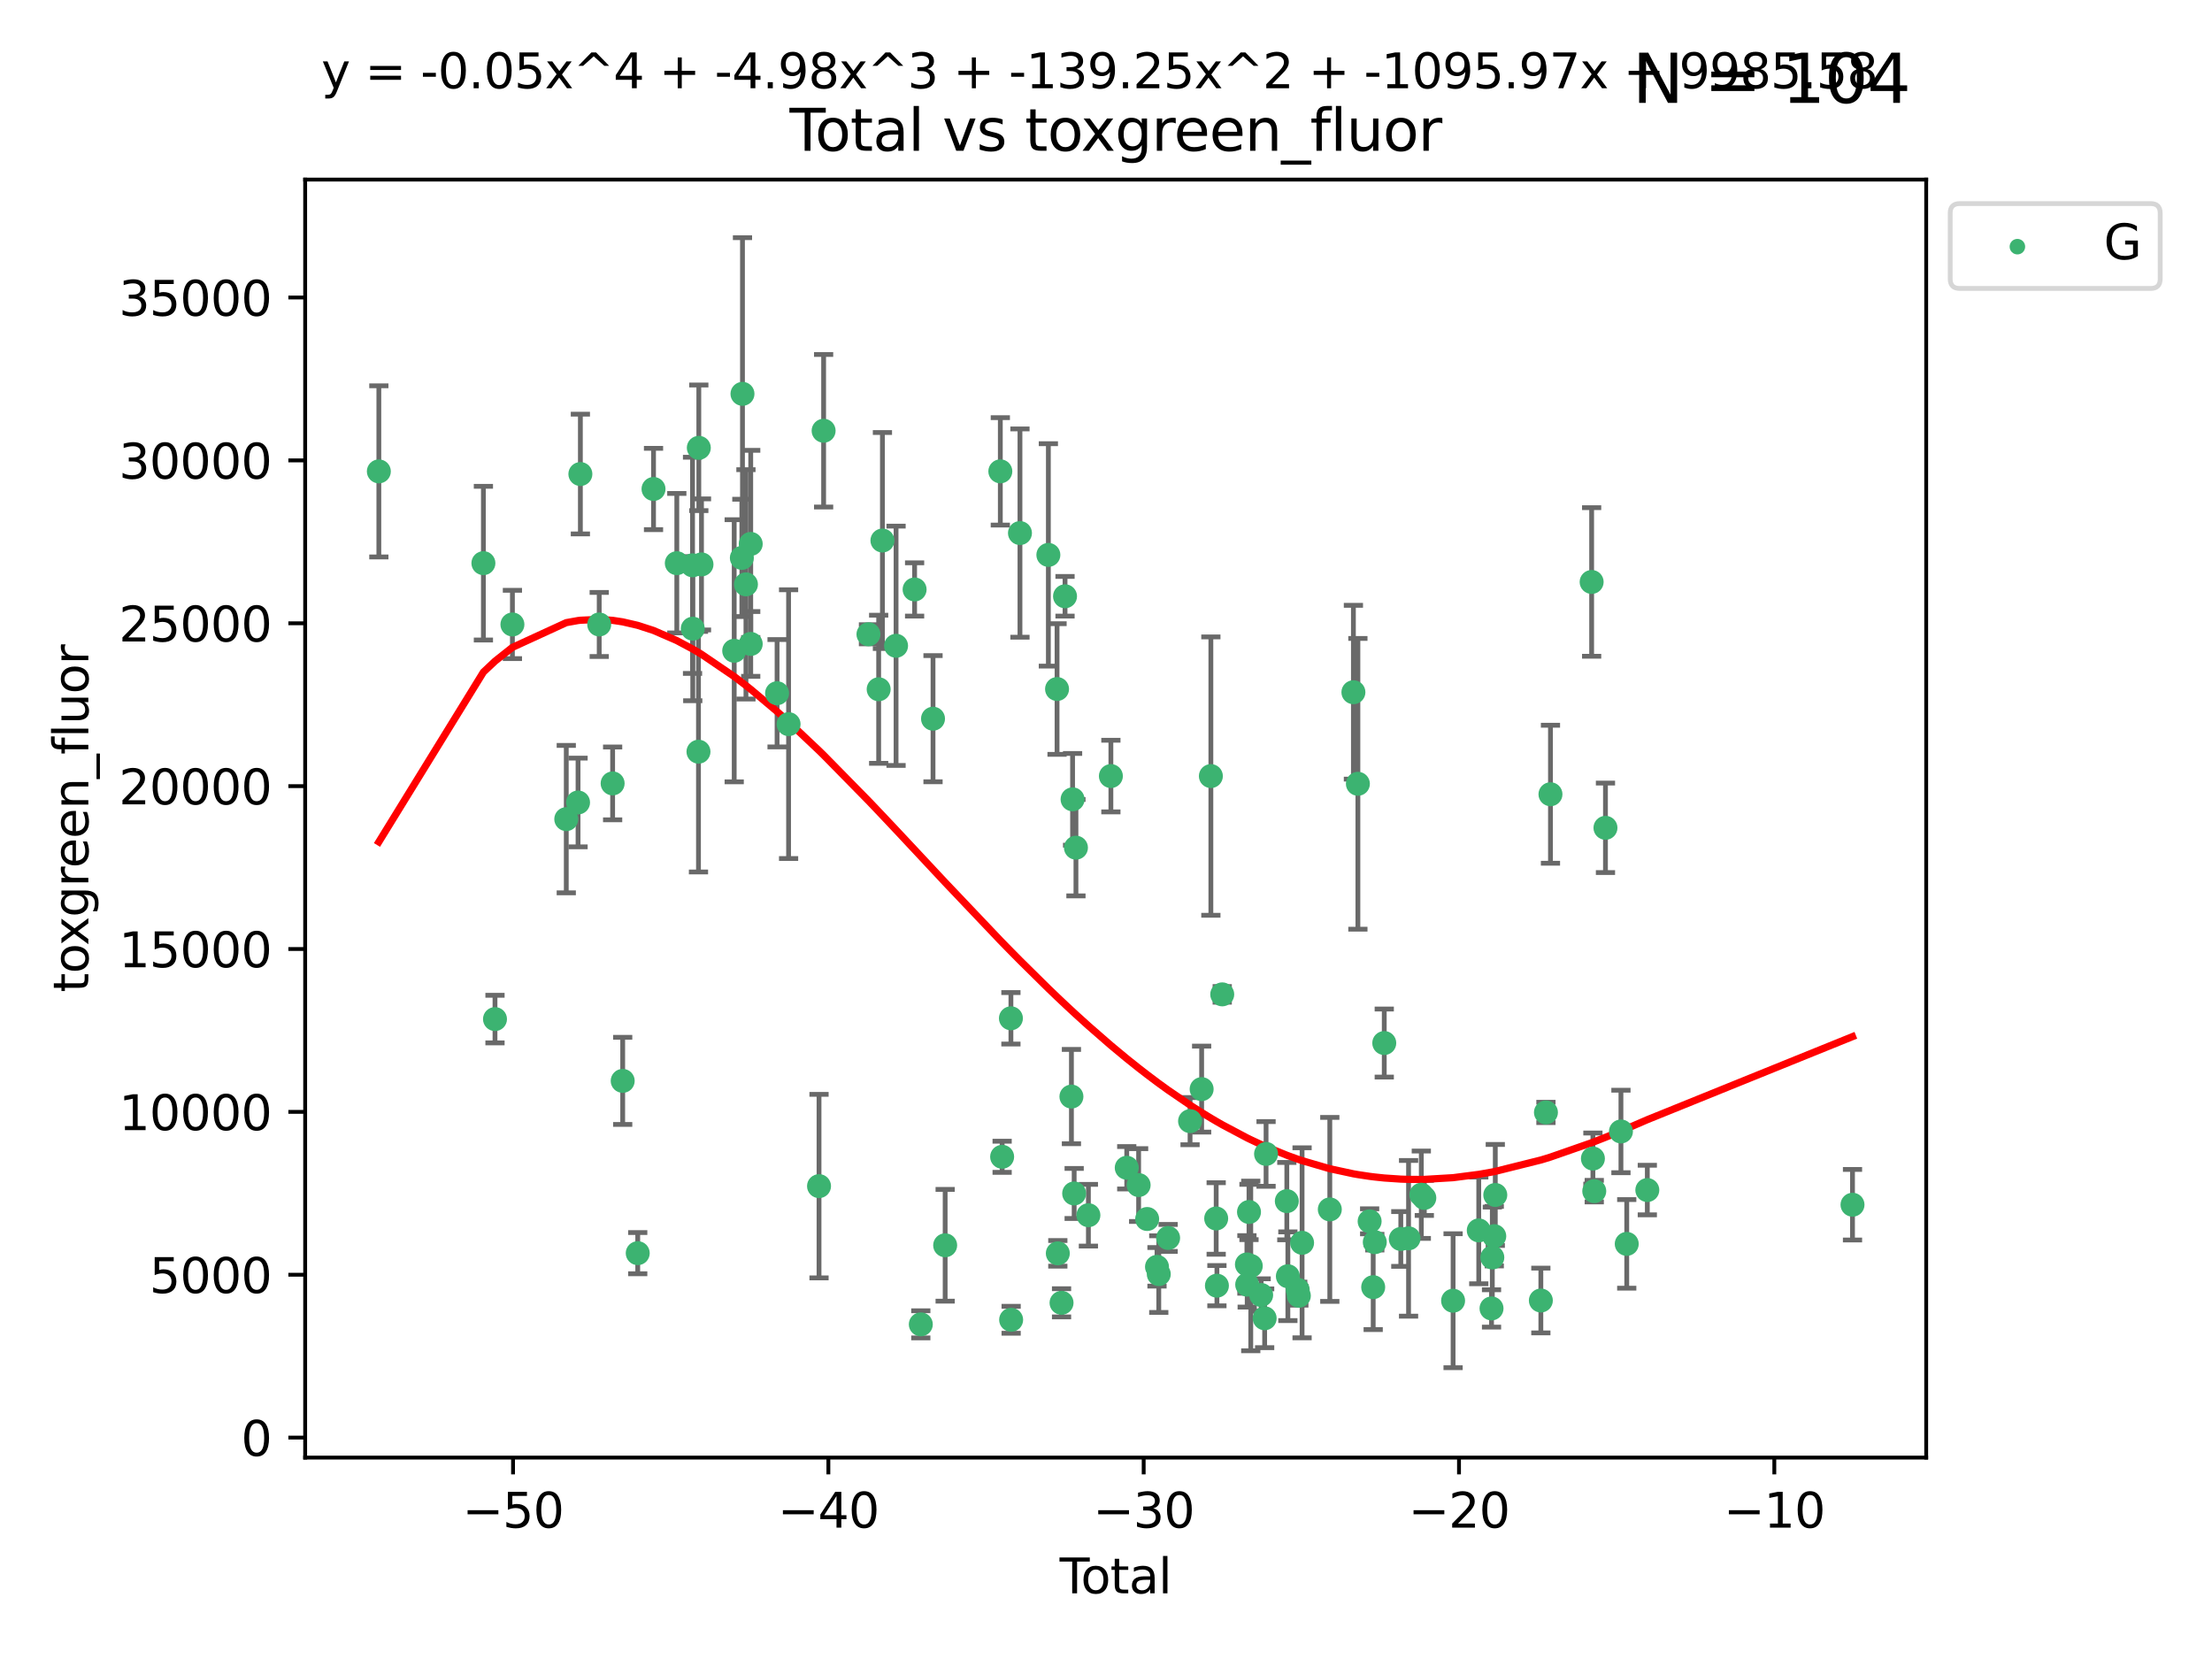 <?xml version="1.0" encoding="utf-8" standalone="no"?>
<!DOCTYPE svg PUBLIC "-//W3C//DTD SVG 1.1//EN"
  "http://www.w3.org/Graphics/SVG/1.1/DTD/svg11.dtd">
<svg xmlns:xlink="http://www.w3.org/1999/xlink" width="460.8pt" height="345.6pt" viewBox="0 0 460.8 345.6" xmlns="http://www.w3.org/2000/svg" version="1.1">
 <defs>
  <style type="text/css">*{stroke-linejoin: round; stroke-linecap: butt}</style>
 </defs>
 <g id="figure_1">
  <g id="patch_1">
   <path d="M 0 345.6 
L 460.8 345.6 
L 460.8 0 
L 0 0 
z
" style="fill: #ffffff"/>
  </g>
  <g id="axes_1">
   <g id="patch_2">
    <path d="M 63.571 303.64 
L 401.26 303.64 
L 401.26 37.411 
L 63.571 37.411 
z
" style="fill: #ffffff"/>
   </g>
   <g id="PathCollection_1">
    <defs>
     <path id="m93493c2a12" d="M 0 1.118 
C 0.297 1.118 0.581 1 0.791 0.791 
C 1 0.581 1.118 0.297 1.118 0 
C 1.118 -0.297 1 -0.581 0.791 -0.791 
C 0.581 -1 0.297 -1.118 0 -1.118 
C -0.297 -1.118 -0.581 -1 -0.791 -0.791 
C -1 -0.581 -1.118 -0.297 -1.118 0 
C -1.118 0.297 -1 0.581 -0.791 0.791 
C -0.581 1 -0.297 1.118 0 1.118 
z
" style="stroke: #3cb371"/>
    </defs>
    <g clip-path="url(#p1dec81e18b)">
     <use xlink:href="#m93493c2a12" x="78.921" y="98.198" style="fill: #3cb371; stroke: #3cb371"/>
     <use xlink:href="#m93493c2a12" x="100.702" y="117.315" style="fill: #3cb371; stroke: #3cb371"/>
     <use xlink:href="#m93493c2a12" x="103.116" y="212.294" style="fill: #3cb371; stroke: #3cb371"/>
     <use xlink:href="#m93493c2a12" x="106.746" y="130.088" style="fill: #3cb371; stroke: #3cb371"/>
     <use xlink:href="#m93493c2a12" x="117.964" y="170.637" style="fill: #3cb371; stroke: #3cb371"/>
     <use xlink:href="#m93493c2a12" x="120.418" y="167.171" style="fill: #3cb371; stroke: #3cb371"/>
     <use xlink:href="#m93493c2a12" x="120.903" y="98.751" style="fill: #3cb371; stroke: #3cb371"/>
     <use xlink:href="#m93493c2a12" x="124.827" y="130.089" style="fill: #3cb371; stroke: #3cb371"/>
     <use xlink:href="#m93493c2a12" x="127.623" y="163.199" style="fill: #3cb371; stroke: #3cb371"/>
     <use xlink:href="#m93493c2a12" x="129.719" y="225.167" style="fill: #3cb371; stroke: #3cb371"/>
     <use xlink:href="#m93493c2a12" x="132.852" y="261.057" style="fill: #3cb371; stroke: #3cb371"/>
     <use xlink:href="#m93493c2a12" x="136.141" y="101.863" style="fill: #3cb371; stroke: #3cb371"/>
     <use xlink:href="#m93493c2a12" x="140.992" y="117.322" style="fill: #3cb371; stroke: #3cb371"/>
     <use xlink:href="#m93493c2a12" x="144.267" y="117.764" style="fill: #3cb371; stroke: #3cb371"/>
     <use xlink:href="#m93493c2a12" x="144.316" y="130.966" style="fill: #3cb371; stroke: #3cb371"/>
     <use xlink:href="#m93493c2a12" x="145.506" y="156.592" style="fill: #3cb371; stroke: #3cb371"/>
     <use xlink:href="#m93493c2a12" x="145.576" y="93.289" style="fill: #3cb371; stroke: #3cb371"/>
     <use xlink:href="#m93493c2a12" x="146.133" y="117.578" style="fill: #3cb371; stroke: #3cb371"/>
     <use xlink:href="#m93493c2a12" x="152.949" y="135.569" style="fill: #3cb371; stroke: #3cb371"/>
     <use xlink:href="#m93493c2a12" x="154.543" y="116.22" style="fill: #3cb371; stroke: #3cb371"/>
     <use xlink:href="#m93493c2a12" x="154.672" y="82.045" style="fill: #3cb371; stroke: #3cb371"/>
     <use xlink:href="#m93493c2a12" x="155.394" y="121.731" style="fill: #3cb371; stroke: #3cb371"/>
     <use xlink:href="#m93493c2a12" x="156.39" y="113.31" style="fill: #3cb371; stroke: #3cb371"/>
     <use xlink:href="#m93493c2a12" x="156.39" y="134.143" style="fill: #3cb371; stroke: #3cb371"/>
     <use xlink:href="#m93493c2a12" x="161.879" y="144.411" style="fill: #3cb371; stroke: #3cb371"/>
     <use xlink:href="#m93493c2a12" x="164.277" y="150.852" style="fill: #3cb371; stroke: #3cb371"/>
     <use xlink:href="#m93493c2a12" x="170.618" y="247.091" style="fill: #3cb371; stroke: #3cb371"/>
     <use xlink:href="#m93493c2a12" x="171.575" y="89.731" style="fill: #3cb371; stroke: #3cb371"/>
     <use xlink:href="#m93493c2a12" x="180.917" y="132.133" style="fill: #3cb371; stroke: #3cb371"/>
     <use xlink:href="#m93493c2a12" x="183.042" y="143.586" style="fill: #3cb371; stroke: #3cb371"/>
     <use xlink:href="#m93493c2a12" x="183.826" y="112.6" style="fill: #3cb371; stroke: #3cb371"/>
     <use xlink:href="#m93493c2a12" x="186.666" y="134.53" style="fill: #3cb371; stroke: #3cb371"/>
     <use xlink:href="#m93493c2a12" x="190.529" y="122.795" style="fill: #3cb371; stroke: #3cb371"/>
     <use xlink:href="#m93493c2a12" x="191.822" y="275.885" style="fill: #3cb371; stroke: #3cb371"/>
     <use xlink:href="#m93493c2a12" x="194.365" y="149.72" style="fill: #3cb371; stroke: #3cb371"/>
     <use xlink:href="#m93493c2a12" x="196.895" y="259.418" style="fill: #3cb371; stroke: #3cb371"/>
     <use xlink:href="#m93493c2a12" x="208.386" y="98.19" style="fill: #3cb371; stroke: #3cb371"/>
     <use xlink:href="#m93493c2a12" x="208.763" y="240.98" style="fill: #3cb371; stroke: #3cb371"/>
     <use xlink:href="#m93493c2a12" x="210.593" y="212.13" style="fill: #3cb371; stroke: #3cb371"/>
     <use xlink:href="#m93493c2a12" x="210.639" y="274.935" style="fill: #3cb371; stroke: #3cb371"/>
     <use xlink:href="#m93493c2a12" x="212.477" y="111.047" style="fill: #3cb371; stroke: #3cb371"/>
     <use xlink:href="#m93493c2a12" x="218.394" y="115.596" style="fill: #3cb371; stroke: #3cb371"/>
     <use xlink:href="#m93493c2a12" x="220.203" y="143.536" style="fill: #3cb371; stroke: #3cb371"/>
     <use xlink:href="#m93493c2a12" x="220.364" y="261.096" style="fill: #3cb371; stroke: #3cb371"/>
     <use xlink:href="#m93493c2a12" x="221.139" y="271.399" style="fill: #3cb371; stroke: #3cb371"/>
     <use xlink:href="#m93493c2a12" x="221.866" y="124.215" style="fill: #3cb371; stroke: #3cb371"/>
     <use xlink:href="#m93493c2a12" x="223.197" y="228.437" style="fill: #3cb371; stroke: #3cb371"/>
     <use xlink:href="#m93493c2a12" x="223.438" y="166.514" style="fill: #3cb371; stroke: #3cb371"/>
     <use xlink:href="#m93493c2a12" x="223.769" y="248.618" style="fill: #3cb371; stroke: #3cb371"/>
     <use xlink:href="#m93493c2a12" x="224.14" y="176.587" style="fill: #3cb371; stroke: #3cb371"/>
     <use xlink:href="#m93493c2a12" x="226.734" y="253.15" style="fill: #3cb371; stroke: #3cb371"/>
     <use xlink:href="#m93493c2a12" x="231.418" y="161.669" style="fill: #3cb371; stroke: #3cb371"/>
     <use xlink:href="#m93493c2a12" x="234.722" y="243.266" style="fill: #3cb371; stroke: #3cb371"/>
     <use xlink:href="#m93493c2a12" x="237.198" y="246.869" style="fill: #3cb371; stroke: #3cb371"/>
     <use xlink:href="#m93493c2a12" x="238.975" y="253.939" style="fill: #3cb371; stroke: #3cb371"/>
     <use xlink:href="#m93493c2a12" x="241.024" y="263.907" style="fill: #3cb371; stroke: #3cb371"/>
     <use xlink:href="#m93493c2a12" x="241.394" y="265.421" style="fill: #3cb371; stroke: #3cb371"/>
     <use xlink:href="#m93493c2a12" x="243.341" y="257.888" style="fill: #3cb371; stroke: #3cb371"/>
     <use xlink:href="#m93493c2a12" x="247.912" y="233.553" style="fill: #3cb371; stroke: #3cb371"/>
     <use xlink:href="#m93493c2a12" x="250.323" y="226.882" style="fill: #3cb371; stroke: #3cb371"/>
     <use xlink:href="#m93493c2a12" x="252.247" y="161.672" style="fill: #3cb371; stroke: #3cb371"/>
     <use xlink:href="#m93493c2a12" x="253.353" y="253.829" style="fill: #3cb371; stroke: #3cb371"/>
     <use xlink:href="#m93493c2a12" x="253.506" y="267.83" style="fill: #3cb371; stroke: #3cb371"/>
     <use xlink:href="#m93493c2a12" x="254.613" y="207.145" style="fill: #3cb371; stroke: #3cb371"/>
     <use xlink:href="#m93493c2a12" x="259.755" y="263.403" style="fill: #3cb371; stroke: #3cb371"/>
     <use xlink:href="#m93493c2a12" x="259.814" y="267.615" style="fill: #3cb371; stroke: #3cb371"/>
     <use xlink:href="#m93493c2a12" x="260.189" y="252.48" style="fill: #3cb371; stroke: #3cb371"/>
     <use xlink:href="#m93493c2a12" x="260.558" y="263.719" style="fill: #3cb371; stroke: #3cb371"/>
     <use xlink:href="#m93493c2a12" x="262.722" y="269.769" style="fill: #3cb371; stroke: #3cb371"/>
     <use xlink:href="#m93493c2a12" x="263.451" y="274.621" style="fill: #3cb371; stroke: #3cb371"/>
     <use xlink:href="#m93493c2a12" x="263.744" y="240.384" style="fill: #3cb371; stroke: #3cb371"/>
     <use xlink:href="#m93493c2a12" x="268.068" y="250.217" style="fill: #3cb371; stroke: #3cb371"/>
     <use xlink:href="#m93493c2a12" x="268.287" y="265.863" style="fill: #3cb371; stroke: #3cb371"/>
     <use xlink:href="#m93493c2a12" x="270.339" y="268.684" style="fill: #3cb371; stroke: #3cb371"/>
     <use xlink:href="#m93493c2a12" x="270.571" y="269.93" style="fill: #3cb371; stroke: #3cb371"/>
     <use xlink:href="#m93493c2a12" x="271.247" y="258.901" style="fill: #3cb371; stroke: #3cb371"/>
     <use xlink:href="#m93493c2a12" x="277.023" y="251.939" style="fill: #3cb371; stroke: #3cb371"/>
     <use xlink:href="#m93493c2a12" x="281.94" y="144.203" style="fill: #3cb371; stroke: #3cb371"/>
     <use xlink:href="#m93493c2a12" x="282.874" y="163.28" style="fill: #3cb371; stroke: #3cb371"/>
     <use xlink:href="#m93493c2a12" x="285.319" y="254.42" style="fill: #3cb371; stroke: #3cb371"/>
     <use xlink:href="#m93493c2a12" x="286.061" y="268.141" style="fill: #3cb371; stroke: #3cb371"/>
     <use xlink:href="#m93493c2a12" x="286.394" y="258.766" style="fill: #3cb371; stroke: #3cb371"/>
     <use xlink:href="#m93493c2a12" x="288.366" y="217.284" style="fill: #3cb371; stroke: #3cb371"/>
     <use xlink:href="#m93493c2a12" x="291.814" y="258.098" style="fill: #3cb371; stroke: #3cb371"/>
     <use xlink:href="#m93493c2a12" x="293.428" y="257.966" style="fill: #3cb371; stroke: #3cb371"/>
     <use xlink:href="#m93493c2a12" x="296.085" y="248.883" style="fill: #3cb371; stroke: #3cb371"/>
     <use xlink:href="#m93493c2a12" x="296.711" y="249.546" style="fill: #3cb371; stroke: #3cb371"/>
     <use xlink:href="#m93493c2a12" x="302.705" y="270.962" style="fill: #3cb371; stroke: #3cb371"/>
     <use xlink:href="#m93493c2a12" x="308.053" y="256.314" style="fill: #3cb371; stroke: #3cb371"/>
     <use xlink:href="#m93493c2a12" x="310.712" y="272.57" style="fill: #3cb371; stroke: #3cb371"/>
     <use xlink:href="#m93493c2a12" x="310.875" y="261.948" style="fill: #3cb371; stroke: #3cb371"/>
     <use xlink:href="#m93493c2a12" x="311.283" y="257.516" style="fill: #3cb371; stroke: #3cb371"/>
     <use xlink:href="#m93493c2a12" x="311.495" y="248.934" style="fill: #3cb371; stroke: #3cb371"/>
     <use xlink:href="#m93493c2a12" x="320.988" y="270.919" style="fill: #3cb371; stroke: #3cb371"/>
     <use xlink:href="#m93493c2a12" x="322.047" y="231.737" style="fill: #3cb371; stroke: #3cb371"/>
     <use xlink:href="#m93493c2a12" x="322.991" y="165.456" style="fill: #3cb371; stroke: #3cb371"/>
     <use xlink:href="#m93493c2a12" x="331.567" y="121.234" style="fill: #3cb371; stroke: #3cb371"/>
     <use xlink:href="#m93493c2a12" x="331.833" y="241.35" style="fill: #3cb371; stroke: #3cb371"/>
     <use xlink:href="#m93493c2a12" x="332.113" y="248.133" style="fill: #3cb371; stroke: #3cb371"/>
     <use xlink:href="#m93493c2a12" x="334.448" y="172.45" style="fill: #3cb371; stroke: #3cb371"/>
     <use xlink:href="#m93493c2a12" x="337.672" y="235.704" style="fill: #3cb371; stroke: #3cb371"/>
     <use xlink:href="#m93493c2a12" x="338.88" y="259.125" style="fill: #3cb371; stroke: #3cb371"/>
     <use xlink:href="#m93493c2a12" x="343.167" y="247.909" style="fill: #3cb371; stroke: #3cb371"/>
     <use xlink:href="#m93493c2a12" x="385.911" y="250.967" style="fill: #3cb371; stroke: #3cb371"/>
    </g>
   </g>
   <g id="matplotlib.axis_1">
    <g id="xtick_1">
     <g id="line2d_1">
      <defs>
       <path id="mce992702b5" d="M 0 0 
L 0 3.5 
" style="stroke: #000000; stroke-width: 0.8"/>
      </defs>
      <g>
       <use xlink:href="#mce992702b5" x="106.876" y="303.64" style="stroke: #000000; stroke-width: 0.8"/>
      </g>
     </g>
     <g id="text_1">
      <!-- −50 -->
      <g transform="translate(96.323 318.238)scale(0.1 -0.1)">
       <defs>
        <path id="DejaVuSans-2212" d="M 678 2272 
L 4684 2272 
L 4684 1741 
L 678 1741 
L 678 2272 
z
" transform="scale(0.016)"/>
        <path id="DejaVuSans-35" d="M 691 4666 
L 3169 4666 
L 3169 4134 
L 1269 4134 
L 1269 2991 
Q 1406 3038 1543 3061 
Q 1681 3084 1819 3084 
Q 2600 3084 3056 2656 
Q 3513 2228 3513 1497 
Q 3513 744 3044 326 
Q 2575 -91 1722 -91 
Q 1428 -91 1123 -41 
Q 819 9 494 109 
L 494 744 
Q 775 591 1075 516 
Q 1375 441 1709 441 
Q 2250 441 2565 725 
Q 2881 1009 2881 1497 
Q 2881 1984 2565 2268 
Q 2250 2553 1709 2553 
Q 1456 2553 1204 2497 
Q 953 2441 691 2322 
L 691 4666 
z
" transform="scale(0.016)"/>
        <path id="DejaVuSans-30" d="M 2034 4250 
Q 1547 4250 1301 3770 
Q 1056 3291 1056 2328 
Q 1056 1369 1301 889 
Q 1547 409 2034 409 
Q 2525 409 2770 889 
Q 3016 1369 3016 2328 
Q 3016 3291 2770 3770 
Q 2525 4250 2034 4250 
z
M 2034 4750 
Q 2819 4750 3233 4129 
Q 3647 3509 3647 2328 
Q 3647 1150 3233 529 
Q 2819 -91 2034 -91 
Q 1250 -91 836 529 
Q 422 1150 422 2328 
Q 422 3509 836 4129 
Q 1250 4750 2034 4750 
z
" transform="scale(0.016)"/>
       </defs>
       <use xlink:href="#DejaVuSans-2212"/>
       <use xlink:href="#DejaVuSans-35" x="83.789"/>
       <use xlink:href="#DejaVuSans-30" x="147.412"/>
      </g>
     </g>
    </g>
    <g id="xtick_2">
     <g id="line2d_2">
      <g>
       <use xlink:href="#mce992702b5" x="172.563" y="303.64" style="stroke: #000000; stroke-width: 0.8"/>
      </g>
     </g>
     <g id="text_2">
      <!-- −40 -->
      <g transform="translate(162.01 318.238)scale(0.1 -0.1)">
       <defs>
        <path id="DejaVuSans-34" d="M 2419 4116 
L 825 1625 
L 2419 1625 
L 2419 4116 
z
M 2253 4666 
L 3047 4666 
L 3047 1625 
L 3713 1625 
L 3713 1100 
L 3047 1100 
L 3047 0 
L 2419 0 
L 2419 1100 
L 313 1100 
L 313 1709 
L 2253 4666 
z
" transform="scale(0.016)"/>
       </defs>
       <use xlink:href="#DejaVuSans-2212"/>
       <use xlink:href="#DejaVuSans-34" x="83.789"/>
       <use xlink:href="#DejaVuSans-30" x="147.412"/>
      </g>
     </g>
    </g>
    <g id="xtick_3">
     <g id="line2d_3">
      <g>
       <use xlink:href="#mce992702b5" x="238.249" y="303.64" style="stroke: #000000; stroke-width: 0.8"/>
      </g>
     </g>
     <g id="text_3">
      <!-- −30 -->
      <g transform="translate(227.697 318.238)scale(0.1 -0.1)">
       <defs>
        <path id="DejaVuSans-33" d="M 2597 2516 
Q 3050 2419 3304 2112 
Q 3559 1806 3559 1356 
Q 3559 666 3084 287 
Q 2609 -91 1734 -91 
Q 1441 -91 1130 -33 
Q 819 25 488 141 
L 488 750 
Q 750 597 1062 519 
Q 1375 441 1716 441 
Q 2309 441 2620 675 
Q 2931 909 2931 1356 
Q 2931 1769 2642 2001 
Q 2353 2234 1838 2234 
L 1294 2234 
L 1294 2753 
L 1863 2753 
Q 2328 2753 2575 2939 
Q 2822 3125 2822 3475 
Q 2822 3834 2567 4026 
Q 2313 4219 1838 4219 
Q 1578 4219 1281 4162 
Q 984 4106 628 3988 
L 628 4550 
Q 988 4650 1302 4700 
Q 1616 4750 1894 4750 
Q 2613 4750 3031 4423 
Q 3450 4097 3450 3541 
Q 3450 3153 3228 2886 
Q 3006 2619 2597 2516 
z
" transform="scale(0.016)"/>
       </defs>
       <use xlink:href="#DejaVuSans-2212"/>
       <use xlink:href="#DejaVuSans-33" x="83.789"/>
       <use xlink:href="#DejaVuSans-30" x="147.412"/>
      </g>
     </g>
    </g>
    <g id="xtick_4">
     <g id="line2d_4">
      <g>
       <use xlink:href="#mce992702b5" x="303.936" y="303.64" style="stroke: #000000; stroke-width: 0.8"/>
      </g>
     </g>
     <g id="text_4">
      <!-- −20 -->
      <g transform="translate(293.384 318.238)scale(0.1 -0.1)">
       <defs>
        <path id="DejaVuSans-32" d="M 1228 531 
L 3431 531 
L 3431 0 
L 469 0 
L 469 531 
Q 828 903 1448 1529 
Q 2069 2156 2228 2338 
Q 2531 2678 2651 2914 
Q 2772 3150 2772 3378 
Q 2772 3750 2511 3984 
Q 2250 4219 1831 4219 
Q 1534 4219 1204 4116 
Q 875 4013 500 3803 
L 500 4441 
Q 881 4594 1212 4672 
Q 1544 4750 1819 4750 
Q 2544 4750 2975 4387 
Q 3406 4025 3406 3419 
Q 3406 3131 3298 2873 
Q 3191 2616 2906 2266 
Q 2828 2175 2409 1742 
Q 1991 1309 1228 531 
z
" transform="scale(0.016)"/>
       </defs>
       <use xlink:href="#DejaVuSans-2212"/>
       <use xlink:href="#DejaVuSans-32" x="83.789"/>
       <use xlink:href="#DejaVuSans-30" x="147.412"/>
      </g>
     </g>
    </g>
    <g id="xtick_5">
     <g id="line2d_5">
      <g>
       <use xlink:href="#mce992702b5" x="369.623" y="303.64" style="stroke: #000000; stroke-width: 0.8"/>
      </g>
     </g>
     <g id="text_5">
      <!-- −10 -->
      <g transform="translate(359.071 318.238)scale(0.1 -0.1)">
       <defs>
        <path id="DejaVuSans-31" d="M 794 531 
L 1825 531 
L 1825 4091 
L 703 3866 
L 703 4441 
L 1819 4666 
L 2450 4666 
L 2450 531 
L 3481 531 
L 3481 0 
L 794 0 
L 794 531 
z
" transform="scale(0.016)"/>
       </defs>
       <use xlink:href="#DejaVuSans-2212"/>
       <use xlink:href="#DejaVuSans-31" x="83.789"/>
       <use xlink:href="#DejaVuSans-30" x="147.412"/>
      </g>
     </g>
    </g>
    <g id="text_6">
     <!-- Total -->
     <g transform="translate(220.739 331.917)scale(0.1 -0.1)">
      <defs>
       <path id="DejaVuSans-54" d="M -19 4666 
L 3928 4666 
L 3928 4134 
L 2272 4134 
L 2272 0 
L 1638 0 
L 1638 4134 
L -19 4134 
L -19 4666 
z
" transform="scale(0.016)"/>
       <path id="DejaVuSans-6f" d="M 1959 3097 
Q 1497 3097 1228 2736 
Q 959 2375 959 1747 
Q 959 1119 1226 758 
Q 1494 397 1959 397 
Q 2419 397 2687 759 
Q 2956 1122 2956 1747 
Q 2956 2369 2687 2733 
Q 2419 3097 1959 3097 
z
M 1959 3584 
Q 2709 3584 3137 3096 
Q 3566 2609 3566 1747 
Q 3566 888 3137 398 
Q 2709 -91 1959 -91 
Q 1206 -91 779 398 
Q 353 888 353 1747 
Q 353 2609 779 3096 
Q 1206 3584 1959 3584 
z
" transform="scale(0.016)"/>
       <path id="DejaVuSans-74" d="M 1172 4494 
L 1172 3500 
L 2356 3500 
L 2356 3053 
L 1172 3053 
L 1172 1153 
Q 1172 725 1289 603 
Q 1406 481 1766 481 
L 2356 481 
L 2356 0 
L 1766 0 
Q 1100 0 847 248 
Q 594 497 594 1153 
L 594 3053 
L 172 3053 
L 172 3500 
L 594 3500 
L 594 4494 
L 1172 4494 
z
" transform="scale(0.016)"/>
       <path id="DejaVuSans-61" d="M 2194 1759 
Q 1497 1759 1228 1600 
Q 959 1441 959 1056 
Q 959 750 1161 570 
Q 1363 391 1709 391 
Q 2188 391 2477 730 
Q 2766 1069 2766 1631 
L 2766 1759 
L 2194 1759 
z
M 3341 1997 
L 3341 0 
L 2766 0 
L 2766 531 
Q 2569 213 2275 61 
Q 1981 -91 1556 -91 
Q 1019 -91 701 211 
Q 384 513 384 1019 
Q 384 1609 779 1909 
Q 1175 2209 1959 2209 
L 2766 2209 
L 2766 2266 
Q 2766 2663 2505 2880 
Q 2244 3097 1772 3097 
Q 1472 3097 1187 3025 
Q 903 2953 641 2809 
L 641 3341 
Q 956 3463 1253 3523 
Q 1550 3584 1831 3584 
Q 2591 3584 2966 3190 
Q 3341 2797 3341 1997 
z
" transform="scale(0.016)"/>
       <path id="DejaVuSans-6c" d="M 603 4863 
L 1178 4863 
L 1178 0 
L 603 0 
L 603 4863 
z
" transform="scale(0.016)"/>
      </defs>
      <use xlink:href="#DejaVuSans-54"/>
      <use xlink:href="#DejaVuSans-6f" x="44.084"/>
      <use xlink:href="#DejaVuSans-74" x="105.266"/>
      <use xlink:href="#DejaVuSans-61" x="144.475"/>
      <use xlink:href="#DejaVuSans-6c" x="205.754"/>
     </g>
    </g>
   </g>
   <g id="matplotlib.axis_2">
    <g id="ytick_1">
     <g id="line2d_6">
      <defs>
       <path id="mc662dee7ea" d="M 0 0 
L -3.5 0 
" style="stroke: #000000; stroke-width: 0.8"/>
      </defs>
      <g>
       <use xlink:href="#mc662dee7ea" x="63.571" y="299.482" style="stroke: #000000; stroke-width: 0.8"/>
      </g>
     </g>
     <g id="text_7">
      <!-- 0 -->
      <g transform="translate(50.209 303.281)scale(0.1 -0.1)">
       <use xlink:href="#DejaVuSans-30"/>
      </g>
     </g>
    </g>
    <g id="ytick_2">
     <g id="line2d_7">
      <g>
       <use xlink:href="#mc662dee7ea" x="63.571" y="265.553" style="stroke: #000000; stroke-width: 0.8"/>
      </g>
     </g>
     <g id="text_8">
      <!-- 5000 -->
      <g transform="translate(31.121 269.352)scale(0.1 -0.1)">
       <use xlink:href="#DejaVuSans-35"/>
       <use xlink:href="#DejaVuSans-30" x="63.623"/>
       <use xlink:href="#DejaVuSans-30" x="127.246"/>
       <use xlink:href="#DejaVuSans-30" x="190.869"/>
      </g>
     </g>
    </g>
    <g id="ytick_3">
     <g id="line2d_8">
      <g>
       <use xlink:href="#mc662dee7ea" x="63.571" y="231.624" style="stroke: #000000; stroke-width: 0.8"/>
      </g>
     </g>
     <g id="text_9">
      <!-- 10000 -->
      <g transform="translate(24.759 235.423)scale(0.1 -0.1)">
       <use xlink:href="#DejaVuSans-31"/>
       <use xlink:href="#DejaVuSans-30" x="63.623"/>
       <use xlink:href="#DejaVuSans-30" x="127.246"/>
       <use xlink:href="#DejaVuSans-30" x="190.869"/>
       <use xlink:href="#DejaVuSans-30" x="254.492"/>
      </g>
     </g>
    </g>
    <g id="ytick_4">
     <g id="line2d_9">
      <g>
       <use xlink:href="#mc662dee7ea" x="63.571" y="197.695" style="stroke: #000000; stroke-width: 0.8"/>
      </g>
     </g>
     <g id="text_10">
      <!-- 15000 -->
      <g transform="translate(24.759 201.494)scale(0.1 -0.1)">
       <use xlink:href="#DejaVuSans-31"/>
       <use xlink:href="#DejaVuSans-35" x="63.623"/>
       <use xlink:href="#DejaVuSans-30" x="127.246"/>
       <use xlink:href="#DejaVuSans-30" x="190.869"/>
       <use xlink:href="#DejaVuSans-30" x="254.492"/>
      </g>
     </g>
    </g>
    <g id="ytick_5">
     <g id="line2d_10">
      <g>
       <use xlink:href="#mc662dee7ea" x="63.571" y="163.766" style="stroke: #000000; stroke-width: 0.8"/>
      </g>
     </g>
     <g id="text_11">
      <!-- 20000 -->
      <g transform="translate(24.759 167.565)scale(0.1 -0.1)">
       <use xlink:href="#DejaVuSans-32"/>
       <use xlink:href="#DejaVuSans-30" x="63.623"/>
       <use xlink:href="#DejaVuSans-30" x="127.246"/>
       <use xlink:href="#DejaVuSans-30" x="190.869"/>
       <use xlink:href="#DejaVuSans-30" x="254.492"/>
      </g>
     </g>
    </g>
    <g id="ytick_6">
     <g id="line2d_11">
      <g>
       <use xlink:href="#mc662dee7ea" x="63.571" y="129.837" style="stroke: #000000; stroke-width: 0.8"/>
      </g>
     </g>
     <g id="text_12">
      <!-- 25000 -->
      <g transform="translate(24.759 133.636)scale(0.1 -0.1)">
       <use xlink:href="#DejaVuSans-32"/>
       <use xlink:href="#DejaVuSans-35" x="63.623"/>
       <use xlink:href="#DejaVuSans-30" x="127.246"/>
       <use xlink:href="#DejaVuSans-30" x="190.869"/>
       <use xlink:href="#DejaVuSans-30" x="254.492"/>
      </g>
     </g>
    </g>
    <g id="ytick_7">
     <g id="line2d_12">
      <g>
       <use xlink:href="#mc662dee7ea" x="63.571" y="95.908" style="stroke: #000000; stroke-width: 0.8"/>
      </g>
     </g>
     <g id="text_13">
      <!-- 30000 -->
      <g transform="translate(24.759 99.707)scale(0.1 -0.1)">
       <use xlink:href="#DejaVuSans-33"/>
       <use xlink:href="#DejaVuSans-30" x="63.623"/>
       <use xlink:href="#DejaVuSans-30" x="127.246"/>
       <use xlink:href="#DejaVuSans-30" x="190.869"/>
       <use xlink:href="#DejaVuSans-30" x="254.492"/>
      </g>
     </g>
    </g>
    <g id="ytick_8">
     <g id="line2d_13">
      <g>
       <use xlink:href="#mc662dee7ea" x="63.571" y="61.979" style="stroke: #000000; stroke-width: 0.8"/>
      </g>
     </g>
     <g id="text_14">
      <!-- 35000 -->
      <g transform="translate(24.759 65.778)scale(0.1 -0.1)">
       <use xlink:href="#DejaVuSans-33"/>
       <use xlink:href="#DejaVuSans-35" x="63.623"/>
       <use xlink:href="#DejaVuSans-30" x="127.246"/>
       <use xlink:href="#DejaVuSans-30" x="190.869"/>
       <use xlink:href="#DejaVuSans-30" x="254.492"/>
      </g>
     </g>
    </g>
    <g id="text_15">
     <!-- toxgreen_fluor -->
     <g transform="translate(18.401 206.72)rotate(-90)scale(0.1 -0.1)">
      <defs>
       <path id="DejaVuSans-78" d="M 3513 3500 
L 2247 1797 
L 3578 0 
L 2900 0 
L 1881 1375 
L 863 0 
L 184 0 
L 1544 1831 
L 300 3500 
L 978 3500 
L 1906 2253 
L 2834 3500 
L 3513 3500 
z
" transform="scale(0.016)"/>
       <path id="DejaVuSans-67" d="M 2906 1791 
Q 2906 2416 2648 2759 
Q 2391 3103 1925 3103 
Q 1463 3103 1205 2759 
Q 947 2416 947 1791 
Q 947 1169 1205 825 
Q 1463 481 1925 481 
Q 2391 481 2648 825 
Q 2906 1169 2906 1791 
z
M 3481 434 
Q 3481 -459 3084 -895 
Q 2688 -1331 1869 -1331 
Q 1566 -1331 1297 -1286 
Q 1028 -1241 775 -1147 
L 775 -588 
Q 1028 -725 1275 -790 
Q 1522 -856 1778 -856 
Q 2344 -856 2625 -561 
Q 2906 -266 2906 331 
L 2906 616 
Q 2728 306 2450 153 
Q 2172 0 1784 0 
Q 1141 0 747 490 
Q 353 981 353 1791 
Q 353 2603 747 3093 
Q 1141 3584 1784 3584 
Q 2172 3584 2450 3431 
Q 2728 3278 2906 2969 
L 2906 3500 
L 3481 3500 
L 3481 434 
z
" transform="scale(0.016)"/>
       <path id="DejaVuSans-72" d="M 2631 2963 
Q 2534 3019 2420 3045 
Q 2306 3072 2169 3072 
Q 1681 3072 1420 2755 
Q 1159 2438 1159 1844 
L 1159 0 
L 581 0 
L 581 3500 
L 1159 3500 
L 1159 2956 
Q 1341 3275 1631 3429 
Q 1922 3584 2338 3584 
Q 2397 3584 2469 3576 
Q 2541 3569 2628 3553 
L 2631 2963 
z
" transform="scale(0.016)"/>
       <path id="DejaVuSans-65" d="M 3597 1894 
L 3597 1613 
L 953 1613 
Q 991 1019 1311 708 
Q 1631 397 2203 397 
Q 2534 397 2845 478 
Q 3156 559 3463 722 
L 3463 178 
Q 3153 47 2828 -22 
Q 2503 -91 2169 -91 
Q 1331 -91 842 396 
Q 353 884 353 1716 
Q 353 2575 817 3079 
Q 1281 3584 2069 3584 
Q 2775 3584 3186 3129 
Q 3597 2675 3597 1894 
z
M 3022 2063 
Q 3016 2534 2758 2815 
Q 2500 3097 2075 3097 
Q 1594 3097 1305 2825 
Q 1016 2553 972 2059 
L 3022 2063 
z
" transform="scale(0.016)"/>
       <path id="DejaVuSans-6e" d="M 3513 2113 
L 3513 0 
L 2938 0 
L 2938 2094 
Q 2938 2591 2744 2837 
Q 2550 3084 2163 3084 
Q 1697 3084 1428 2787 
Q 1159 2491 1159 1978 
L 1159 0 
L 581 0 
L 581 3500 
L 1159 3500 
L 1159 2956 
Q 1366 3272 1645 3428 
Q 1925 3584 2291 3584 
Q 2894 3584 3203 3211 
Q 3513 2838 3513 2113 
z
" transform="scale(0.016)"/>
       <path id="DejaVuSans-5f" d="M 3263 -1063 
L 3263 -1509 
L -63 -1509 
L -63 -1063 
L 3263 -1063 
z
" transform="scale(0.016)"/>
       <path id="DejaVuSans-66" d="M 2375 4863 
L 2375 4384 
L 1825 4384 
Q 1516 4384 1395 4259 
Q 1275 4134 1275 3809 
L 1275 3500 
L 2222 3500 
L 2222 3053 
L 1275 3053 
L 1275 0 
L 697 0 
L 697 3053 
L 147 3053 
L 147 3500 
L 697 3500 
L 697 3744 
Q 697 4328 969 4595 
Q 1241 4863 1831 4863 
L 2375 4863 
z
" transform="scale(0.016)"/>
       <path id="DejaVuSans-75" d="M 544 1381 
L 544 3500 
L 1119 3500 
L 1119 1403 
Q 1119 906 1312 657 
Q 1506 409 1894 409 
Q 2359 409 2629 706 
Q 2900 1003 2900 1516 
L 2900 3500 
L 3475 3500 
L 3475 0 
L 2900 0 
L 2900 538 
Q 2691 219 2414 64 
Q 2138 -91 1772 -91 
Q 1169 -91 856 284 
Q 544 659 544 1381 
z
M 1991 3584 
L 1991 3584 
z
" transform="scale(0.016)"/>
      </defs>
      <use xlink:href="#DejaVuSans-74"/>
      <use xlink:href="#DejaVuSans-6f" x="39.209"/>
      <use xlink:href="#DejaVuSans-78" x="97.266"/>
      <use xlink:href="#DejaVuSans-67" x="156.445"/>
      <use xlink:href="#DejaVuSans-72" x="219.922"/>
      <use xlink:href="#DejaVuSans-65" x="258.785"/>
      <use xlink:href="#DejaVuSans-65" x="320.309"/>
      <use xlink:href="#DejaVuSans-6e" x="381.832"/>
      <use xlink:href="#DejaVuSans-5f" x="445.211"/>
      <use xlink:href="#DejaVuSans-66" x="495.211"/>
      <use xlink:href="#DejaVuSans-6c" x="530.416"/>
      <use xlink:href="#DejaVuSans-75" x="558.199"/>
      <use xlink:href="#DejaVuSans-6f" x="621.578"/>
      <use xlink:href="#DejaVuSans-72" x="682.76"/>
     </g>
    </g>
   </g>
   <g id="LineCollection_1">
    <path d="M 78.921 116.025 
L 78.921 80.37 
" clip-path="url(#p1dec81e18b)" style="fill: none; stroke: #696969"/>
    <path d="M 100.702 133.324 
L 100.702 101.305 
" clip-path="url(#p1dec81e18b)" style="fill: none; stroke: #696969"/>
    <path d="M 103.116 217.253 
L 103.116 207.335 
" clip-path="url(#p1dec81e18b)" style="fill: none; stroke: #696969"/>
    <path d="M 106.746 137.201 
L 106.746 122.974 
" clip-path="url(#p1dec81e18b)" style="fill: none; stroke: #696969"/>
    <path d="M 117.964 185.99 
L 117.964 155.284 
" clip-path="url(#p1dec81e18b)" style="fill: none; stroke: #696969"/>
    <path d="M 120.418 176.41 
L 120.418 157.932 
" clip-path="url(#p1dec81e18b)" style="fill: none; stroke: #696969"/>
    <path d="M 120.903 111.225 
L 120.903 86.276 
" clip-path="url(#p1dec81e18b)" style="fill: none; stroke: #696969"/>
    <path d="M 124.827 136.76 
L 124.827 123.418 
" clip-path="url(#p1dec81e18b)" style="fill: none; stroke: #696969"/>
    <path d="M 127.623 170.782 
L 127.623 155.616 
" clip-path="url(#p1dec81e18b)" style="fill: none; stroke: #696969"/>
    <path d="M 129.719 234.242 
L 129.719 216.092 
" clip-path="url(#p1dec81e18b)" style="fill: none; stroke: #696969"/>
    <path d="M 132.852 265.349 
L 132.852 256.765 
" clip-path="url(#p1dec81e18b)" style="fill: none; stroke: #696969"/>
    <path d="M 136.141 110.332 
L 136.141 93.393 
" clip-path="url(#p1dec81e18b)" style="fill: none; stroke: #696969"/>
    <path d="M 140.992 131.848 
L 140.992 102.796 
" clip-path="url(#p1dec81e18b)" style="fill: none; stroke: #696969"/>
    <path d="M 144.267 140.282 
L 144.267 95.247 
" clip-path="url(#p1dec81e18b)" style="fill: none; stroke: #696969"/>
    <path d="M 144.316 145.973 
L 144.316 115.959 
" clip-path="url(#p1dec81e18b)" style="fill: none; stroke: #696969"/>
    <path d="M 145.506 181.651 
L 145.506 131.532 
" clip-path="url(#p1dec81e18b)" style="fill: none; stroke: #696969"/>
    <path d="M 145.576 106.372 
L 145.576 80.205 
" clip-path="url(#p1dec81e18b)" style="fill: none; stroke: #696969"/>
    <path d="M 146.133 131.227 
L 146.133 103.93 
" clip-path="url(#p1dec81e18b)" style="fill: none; stroke: #696969"/>
    <path d="M 152.949 162.874 
L 152.949 108.264 
" clip-path="url(#p1dec81e18b)" style="fill: none; stroke: #696969"/>
    <path d="M 154.543 128.441 
L 154.543 104 
" clip-path="url(#p1dec81e18b)" style="fill: none; stroke: #696969"/>
    <path d="M 154.672 114.577 
L 154.672 49.513 
" clip-path="url(#p1dec81e18b)" style="fill: none; stroke: #696969"/>
    <path d="M 155.394 145.615 
L 155.394 97.846 
" clip-path="url(#p1dec81e18b)" style="fill: none; stroke: #696969"/>
    <path d="M 156.39 132.806 
L 156.39 93.814 
" clip-path="url(#p1dec81e18b)" style="fill: none; stroke: #696969"/>
    <path d="M 156.39 140.894 
L 156.39 127.393 
" clip-path="url(#p1dec81e18b)" style="fill: none; stroke: #696969"/>
    <path d="M 161.879 155.593 
L 161.879 133.229 
" clip-path="url(#p1dec81e18b)" style="fill: none; stroke: #696969"/>
    <path d="M 164.277 178.846 
L 164.277 122.859 
" clip-path="url(#p1dec81e18b)" style="fill: none; stroke: #696969"/>
    <path d="M 170.618 266.209 
L 170.618 227.974 
" clip-path="url(#p1dec81e18b)" style="fill: none; stroke: #696969"/>
    <path d="M 171.575 105.62 
L 171.575 73.842 
" clip-path="url(#p1dec81e18b)" style="fill: none; stroke: #696969"/>
    <path d="M 180.917 134.132 
L 180.917 130.134 
" clip-path="url(#p1dec81e18b)" style="fill: none; stroke: #696969"/>
    <path d="M 183.042 159.013 
L 183.042 128.159 
" clip-path="url(#p1dec81e18b)" style="fill: none; stroke: #696969"/>
    <path d="M 183.826 135.102 
L 183.826 90.098 
" clip-path="url(#p1dec81e18b)" style="fill: none; stroke: #696969"/>
    <path d="M 186.666 159.458 
L 186.666 109.602 
" clip-path="url(#p1dec81e18b)" style="fill: none; stroke: #696969"/>
    <path d="M 190.529 128.342 
L 190.529 117.248 
" clip-path="url(#p1dec81e18b)" style="fill: none; stroke: #696969"/>
    <path d="M 191.822 278.712 
L 191.822 273.057 
" clip-path="url(#p1dec81e18b)" style="fill: none; stroke: #696969"/>
    <path d="M 194.365 162.861 
L 194.365 136.579 
" clip-path="url(#p1dec81e18b)" style="fill: none; stroke: #696969"/>
    <path d="M 196.895 271.058 
L 196.895 247.777 
" clip-path="url(#p1dec81e18b)" style="fill: none; stroke: #696969"/>
    <path d="M 208.386 109.38 
L 208.386 87.001 
" clip-path="url(#p1dec81e18b)" style="fill: none; stroke: #696969"/>
    <path d="M 208.763 244.224 
L 208.763 237.736 
" clip-path="url(#p1dec81e18b)" style="fill: none; stroke: #696969"/>
    <path d="M 210.593 217.489 
L 210.593 206.771 
" clip-path="url(#p1dec81e18b)" style="fill: none; stroke: #696969"/>
    <path d="M 210.639 277.739 
L 210.639 272.132 
" clip-path="url(#p1dec81e18b)" style="fill: none; stroke: #696969"/>
    <path d="M 212.477 132.742 
L 212.477 89.352 
" clip-path="url(#p1dec81e18b)" style="fill: none; stroke: #696969"/>
    <path d="M 218.394 138.761 
L 218.394 92.432 
" clip-path="url(#p1dec81e18b)" style="fill: none; stroke: #696969"/>
    <path d="M 220.203 157.147 
L 220.203 129.925 
" clip-path="url(#p1dec81e18b)" style="fill: none; stroke: #696969"/>
    <path d="M 220.364 263.767 
L 220.364 258.425 
" clip-path="url(#p1dec81e18b)" style="fill: none; stroke: #696969"/>
    <path d="M 221.139 274.338 
L 221.139 268.46 
" clip-path="url(#p1dec81e18b)" style="fill: none; stroke: #696969"/>
    <path d="M 221.866 128.344 
L 221.866 120.086 
" clip-path="url(#p1dec81e18b)" style="fill: none; stroke: #696969"/>
    <path d="M 223.197 238.261 
L 223.197 218.614 
" clip-path="url(#p1dec81e18b)" style="fill: none; stroke: #696969"/>
    <path d="M 223.438 176.066 
L 223.438 156.961 
" clip-path="url(#p1dec81e18b)" style="fill: none; stroke: #696969"/>
    <path d="M 223.769 253.833 
L 223.769 243.404 
" clip-path="url(#p1dec81e18b)" style="fill: none; stroke: #696969"/>
    <path d="M 224.14 186.63 
L 224.14 166.544 
" clip-path="url(#p1dec81e18b)" style="fill: none; stroke: #696969"/>
    <path d="M 226.734 259.577 
L 226.734 246.723 
" clip-path="url(#p1dec81e18b)" style="fill: none; stroke: #696969"/>
    <path d="M 231.418 169.132 
L 231.418 154.206 
" clip-path="url(#p1dec81e18b)" style="fill: none; stroke: #696969"/>
    <path d="M 234.722 247.68 
L 234.722 238.851 
" clip-path="url(#p1dec81e18b)" style="fill: none; stroke: #696969"/>
    <path d="M 237.198 254.454 
L 237.198 239.284 
" clip-path="url(#p1dec81e18b)" style="fill: none; stroke: #696969"/>
    <path d="M 238.975 254.783 
L 238.975 253.095 
" clip-path="url(#p1dec81e18b)" style="fill: none; stroke: #696969"/>
    <path d="M 241.024 267.925 
L 241.024 259.888 
" clip-path="url(#p1dec81e18b)" style="fill: none; stroke: #696969"/>
    <path d="M 241.394 273.405 
L 241.394 257.438 
" clip-path="url(#p1dec81e18b)" style="fill: none; stroke: #696969"/>
    <path d="M 243.341 260.7 
L 243.341 255.075 
" clip-path="url(#p1dec81e18b)" style="fill: none; stroke: #696969"/>
    <path d="M 247.912 238.463 
L 247.912 228.642 
" clip-path="url(#p1dec81e18b)" style="fill: none; stroke: #696969"/>
    <path d="M 250.323 235.835 
L 250.323 217.929 
" clip-path="url(#p1dec81e18b)" style="fill: none; stroke: #696969"/>
    <path d="M 252.247 190.667 
L 252.247 132.678 
" clip-path="url(#p1dec81e18b)" style="fill: none; stroke: #696969"/>
    <path d="M 253.353 261.281 
L 253.353 246.377 
" clip-path="url(#p1dec81e18b)" style="fill: none; stroke: #696969"/>
    <path d="M 253.506 272.026 
L 253.506 263.635 
" clip-path="url(#p1dec81e18b)" style="fill: none; stroke: #696969"/>
    <path d="M 254.613 208.773 
L 254.613 205.517 
" clip-path="url(#p1dec81e18b)" style="fill: none; stroke: #696969"/>
    <path d="M 259.755 269.403 
L 259.755 257.403 
" clip-path="url(#p1dec81e18b)" style="fill: none; stroke: #696969"/>
    <path d="M 259.814 272.291 
L 259.814 262.938 
" clip-path="url(#p1dec81e18b)" style="fill: none; stroke: #696969"/>
    <path d="M 260.189 258.241 
L 260.189 246.718 
" clip-path="url(#p1dec81e18b)" style="fill: none; stroke: #696969"/>
    <path d="M 260.558 281.392 
L 260.558 246.046 
" clip-path="url(#p1dec81e18b)" style="fill: none; stroke: #696969"/>
    <path d="M 262.722 273.143 
L 262.722 266.394 
" clip-path="url(#p1dec81e18b)" style="fill: none; stroke: #696969"/>
    <path d="M 263.451 280.744 
L 263.451 268.497 
" clip-path="url(#p1dec81e18b)" style="fill: none; stroke: #696969"/>
    <path d="M 263.744 247.125 
L 263.744 233.643 
" clip-path="url(#p1dec81e18b)" style="fill: none; stroke: #696969"/>
    <path d="M 268.068 258.276 
L 268.068 242.158 
" clip-path="url(#p1dec81e18b)" style="fill: none; stroke: #696969"/>
    <path d="M 268.287 275.104 
L 268.287 256.622 
" clip-path="url(#p1dec81e18b)" style="fill: none; stroke: #696969"/>
    <path d="M 270.339 270.28 
L 270.339 267.088 
" clip-path="url(#p1dec81e18b)" style="fill: none; stroke: #696969"/>
    <path d="M 270.571 271.888 
L 270.571 267.972 
" clip-path="url(#p1dec81e18b)" style="fill: none; stroke: #696969"/>
    <path d="M 271.247 278.692 
L 271.247 239.11 
" clip-path="url(#p1dec81e18b)" style="fill: none; stroke: #696969"/>
    <path d="M 277.023 271.103 
L 277.023 232.775 
" clip-path="url(#p1dec81e18b)" style="fill: none; stroke: #696969"/>
    <path d="M 281.94 162.305 
L 281.94 126.101 
" clip-path="url(#p1dec81e18b)" style="fill: none; stroke: #696969"/>
    <path d="M 282.874 193.563 
L 282.874 132.997 
" clip-path="url(#p1dec81e18b)" style="fill: none; stroke: #696969"/>
    <path d="M 285.319 257.027 
L 285.319 251.812 
" clip-path="url(#p1dec81e18b)" style="fill: none; stroke: #696969"/>
    <path d="M 286.061 276.973 
L 286.061 259.31 
" clip-path="url(#p1dec81e18b)" style="fill: none; stroke: #696969"/>
    <path d="M 286.394 260.397 
L 286.394 257.135 
" clip-path="url(#p1dec81e18b)" style="fill: none; stroke: #696969"/>
    <path d="M 288.366 224.371 
L 288.366 210.197 
" clip-path="url(#p1dec81e18b)" style="fill: none; stroke: #696969"/>
    <path d="M 291.814 263.802 
L 291.814 252.394 
" clip-path="url(#p1dec81e18b)" style="fill: none; stroke: #696969"/>
    <path d="M 293.428 274.181 
L 293.428 241.751 
" clip-path="url(#p1dec81e18b)" style="fill: none; stroke: #696969"/>
    <path d="M 296.085 257.98 
L 296.085 239.786 
" clip-path="url(#p1dec81e18b)" style="fill: none; stroke: #696969"/>
    <path d="M 296.711 253.197 
L 296.711 245.896 
" clip-path="url(#p1dec81e18b)" style="fill: none; stroke: #696969"/>
    <path d="M 302.705 284.914 
L 302.705 257.011 
" clip-path="url(#p1dec81e18b)" style="fill: none; stroke: #696969"/>
    <path d="M 308.053 267.434 
L 308.053 245.195 
" clip-path="url(#p1dec81e18b)" style="fill: none; stroke: #696969"/>
    <path d="M 310.712 276.46 
L 310.712 268.681 
" clip-path="url(#p1dec81e18b)" style="fill: none; stroke: #696969"/>
    <path d="M 310.875 272.442 
L 310.875 251.454 
" clip-path="url(#p1dec81e18b)" style="fill: none; stroke: #696969"/>
    <path d="M 311.283 263.711 
L 311.283 251.322 
" clip-path="url(#p1dec81e18b)" style="fill: none; stroke: #696969"/>
    <path d="M 311.495 259.457 
L 311.495 238.412 
" clip-path="url(#p1dec81e18b)" style="fill: none; stroke: #696969"/>
    <path d="M 320.988 277.668 
L 320.988 264.17 
" clip-path="url(#p1dec81e18b)" style="fill: none; stroke: #696969"/>
    <path d="M 322.047 233.856 
L 322.047 229.619 
" clip-path="url(#p1dec81e18b)" style="fill: none; stroke: #696969"/>
    <path d="M 322.991 179.829 
L 322.991 151.082 
" clip-path="url(#p1dec81e18b)" style="fill: none; stroke: #696969"/>
    <path d="M 331.567 136.71 
L 331.567 105.757 
" clip-path="url(#p1dec81e18b)" style="fill: none; stroke: #696969"/>
    <path d="M 331.833 246.67 
L 331.833 236.03 
" clip-path="url(#p1dec81e18b)" style="fill: none; stroke: #696969"/>
    <path d="M 332.113 250.381 
L 332.113 245.885 
" clip-path="url(#p1dec81e18b)" style="fill: none; stroke: #696969"/>
    <path d="M 334.448 181.771 
L 334.448 163.129 
" clip-path="url(#p1dec81e18b)" style="fill: none; stroke: #696969"/>
    <path d="M 337.672 244.297 
L 337.672 227.111 
" clip-path="url(#p1dec81e18b)" style="fill: none; stroke: #696969"/>
    <path d="M 338.88 268.352 
L 338.88 249.898 
" clip-path="url(#p1dec81e18b)" style="fill: none; stroke: #696969"/>
    <path d="M 343.167 253.071 
L 343.167 242.746 
" clip-path="url(#p1dec81e18b)" style="fill: none; stroke: #696969"/>
    <path d="M 385.911 258.315 
L 385.911 243.618 
" clip-path="url(#p1dec81e18b)" style="fill: none; stroke: #696969"/>
   </g>
   <g id="line2d_14">
    <defs>
     <path id="m241e05f621" d="M 2 0 
L -2 -0 
" style="stroke: #696969"/>
    </defs>
    <g clip-path="url(#p1dec81e18b)">
     <use xlink:href="#m241e05f621" x="78.921" y="116.025" style="fill: #696969; stroke: #696969"/>
     <use xlink:href="#m241e05f621" x="100.702" y="133.324" style="fill: #696969; stroke: #696969"/>
     <use xlink:href="#m241e05f621" x="103.116" y="217.253" style="fill: #696969; stroke: #696969"/>
     <use xlink:href="#m241e05f621" x="106.746" y="137.201" style="fill: #696969; stroke: #696969"/>
     <use xlink:href="#m241e05f621" x="117.964" y="185.99" style="fill: #696969; stroke: #696969"/>
     <use xlink:href="#m241e05f621" x="120.418" y="176.41" style="fill: #696969; stroke: #696969"/>
     <use xlink:href="#m241e05f621" x="120.903" y="111.225" style="fill: #696969; stroke: #696969"/>
     <use xlink:href="#m241e05f621" x="124.827" y="136.76" style="fill: #696969; stroke: #696969"/>
     <use xlink:href="#m241e05f621" x="127.623" y="170.782" style="fill: #696969; stroke: #696969"/>
     <use xlink:href="#m241e05f621" x="129.719" y="234.242" style="fill: #696969; stroke: #696969"/>
     <use xlink:href="#m241e05f621" x="132.852" y="265.349" style="fill: #696969; stroke: #696969"/>
     <use xlink:href="#m241e05f621" x="136.141" y="110.332" style="fill: #696969; stroke: #696969"/>
     <use xlink:href="#m241e05f621" x="140.992" y="131.848" style="fill: #696969; stroke: #696969"/>
     <use xlink:href="#m241e05f621" x="144.267" y="140.282" style="fill: #696969; stroke: #696969"/>
     <use xlink:href="#m241e05f621" x="144.316" y="145.973" style="fill: #696969; stroke: #696969"/>
     <use xlink:href="#m241e05f621" x="145.506" y="181.651" style="fill: #696969; stroke: #696969"/>
     <use xlink:href="#m241e05f621" x="145.576" y="106.372" style="fill: #696969; stroke: #696969"/>
     <use xlink:href="#m241e05f621" x="146.133" y="131.227" style="fill: #696969; stroke: #696969"/>
     <use xlink:href="#m241e05f621" x="152.949" y="162.874" style="fill: #696969; stroke: #696969"/>
     <use xlink:href="#m241e05f621" x="154.543" y="128.441" style="fill: #696969; stroke: #696969"/>
     <use xlink:href="#m241e05f621" x="154.672" y="114.577" style="fill: #696969; stroke: #696969"/>
     <use xlink:href="#m241e05f621" x="155.394" y="145.615" style="fill: #696969; stroke: #696969"/>
     <use xlink:href="#m241e05f621" x="156.39" y="132.806" style="fill: #696969; stroke: #696969"/>
     <use xlink:href="#m241e05f621" x="156.39" y="140.894" style="fill: #696969; stroke: #696969"/>
     <use xlink:href="#m241e05f621" x="161.879" y="155.593" style="fill: #696969; stroke: #696969"/>
     <use xlink:href="#m241e05f621" x="164.277" y="178.846" style="fill: #696969; stroke: #696969"/>
     <use xlink:href="#m241e05f621" x="170.618" y="266.209" style="fill: #696969; stroke: #696969"/>
     <use xlink:href="#m241e05f621" x="171.575" y="105.62" style="fill: #696969; stroke: #696969"/>
     <use xlink:href="#m241e05f621" x="180.917" y="134.132" style="fill: #696969; stroke: #696969"/>
     <use xlink:href="#m241e05f621" x="183.042" y="159.013" style="fill: #696969; stroke: #696969"/>
     <use xlink:href="#m241e05f621" x="183.826" y="135.102" style="fill: #696969; stroke: #696969"/>
     <use xlink:href="#m241e05f621" x="186.666" y="159.458" style="fill: #696969; stroke: #696969"/>
     <use xlink:href="#m241e05f621" x="190.529" y="128.342" style="fill: #696969; stroke: #696969"/>
     <use xlink:href="#m241e05f621" x="191.822" y="278.712" style="fill: #696969; stroke: #696969"/>
     <use xlink:href="#m241e05f621" x="194.365" y="162.861" style="fill: #696969; stroke: #696969"/>
     <use xlink:href="#m241e05f621" x="196.895" y="271.058" style="fill: #696969; stroke: #696969"/>
     <use xlink:href="#m241e05f621" x="208.386" y="109.38" style="fill: #696969; stroke: #696969"/>
     <use xlink:href="#m241e05f621" x="208.763" y="244.224" style="fill: #696969; stroke: #696969"/>
     <use xlink:href="#m241e05f621" x="210.593" y="217.489" style="fill: #696969; stroke: #696969"/>
     <use xlink:href="#m241e05f621" x="210.639" y="277.739" style="fill: #696969; stroke: #696969"/>
     <use xlink:href="#m241e05f621" x="212.477" y="132.742" style="fill: #696969; stroke: #696969"/>
     <use xlink:href="#m241e05f621" x="218.394" y="138.761" style="fill: #696969; stroke: #696969"/>
     <use xlink:href="#m241e05f621" x="220.203" y="157.147" style="fill: #696969; stroke: #696969"/>
     <use xlink:href="#m241e05f621" x="220.364" y="263.767" style="fill: #696969; stroke: #696969"/>
     <use xlink:href="#m241e05f621" x="221.139" y="274.338" style="fill: #696969; stroke: #696969"/>
     <use xlink:href="#m241e05f621" x="221.866" y="128.344" style="fill: #696969; stroke: #696969"/>
     <use xlink:href="#m241e05f621" x="223.197" y="238.261" style="fill: #696969; stroke: #696969"/>
     <use xlink:href="#m241e05f621" x="223.438" y="176.066" style="fill: #696969; stroke: #696969"/>
     <use xlink:href="#m241e05f621" x="223.769" y="253.833" style="fill: #696969; stroke: #696969"/>
     <use xlink:href="#m241e05f621" x="224.14" y="186.63" style="fill: #696969; stroke: #696969"/>
     <use xlink:href="#m241e05f621" x="226.734" y="259.577" style="fill: #696969; stroke: #696969"/>
     <use xlink:href="#m241e05f621" x="231.418" y="169.132" style="fill: #696969; stroke: #696969"/>
     <use xlink:href="#m241e05f621" x="234.722" y="247.68" style="fill: #696969; stroke: #696969"/>
     <use xlink:href="#m241e05f621" x="237.198" y="254.454" style="fill: #696969; stroke: #696969"/>
     <use xlink:href="#m241e05f621" x="238.975" y="254.783" style="fill: #696969; stroke: #696969"/>
     <use xlink:href="#m241e05f621" x="241.024" y="267.925" style="fill: #696969; stroke: #696969"/>
     <use xlink:href="#m241e05f621" x="241.394" y="273.405" style="fill: #696969; stroke: #696969"/>
     <use xlink:href="#m241e05f621" x="243.341" y="260.7" style="fill: #696969; stroke: #696969"/>
     <use xlink:href="#m241e05f621" x="247.912" y="238.463" style="fill: #696969; stroke: #696969"/>
     <use xlink:href="#m241e05f621" x="250.323" y="235.835" style="fill: #696969; stroke: #696969"/>
     <use xlink:href="#m241e05f621" x="252.247" y="190.667" style="fill: #696969; stroke: #696969"/>
     <use xlink:href="#m241e05f621" x="253.353" y="261.281" style="fill: #696969; stroke: #696969"/>
     <use xlink:href="#m241e05f621" x="253.506" y="272.026" style="fill: #696969; stroke: #696969"/>
     <use xlink:href="#m241e05f621" x="254.613" y="208.773" style="fill: #696969; stroke: #696969"/>
     <use xlink:href="#m241e05f621" x="259.755" y="269.403" style="fill: #696969; stroke: #696969"/>
     <use xlink:href="#m241e05f621" x="259.814" y="272.291" style="fill: #696969; stroke: #696969"/>
     <use xlink:href="#m241e05f621" x="260.189" y="258.241" style="fill: #696969; stroke: #696969"/>
     <use xlink:href="#m241e05f621" x="260.558" y="281.392" style="fill: #696969; stroke: #696969"/>
     <use xlink:href="#m241e05f621" x="262.722" y="273.143" style="fill: #696969; stroke: #696969"/>
     <use xlink:href="#m241e05f621" x="263.451" y="280.744" style="fill: #696969; stroke: #696969"/>
     <use xlink:href="#m241e05f621" x="263.744" y="247.125" style="fill: #696969; stroke: #696969"/>
     <use xlink:href="#m241e05f621" x="268.068" y="258.276" style="fill: #696969; stroke: #696969"/>
     <use xlink:href="#m241e05f621" x="268.287" y="275.104" style="fill: #696969; stroke: #696969"/>
     <use xlink:href="#m241e05f621" x="270.339" y="270.28" style="fill: #696969; stroke: #696969"/>
     <use xlink:href="#m241e05f621" x="270.571" y="271.888" style="fill: #696969; stroke: #696969"/>
     <use xlink:href="#m241e05f621" x="271.247" y="278.692" style="fill: #696969; stroke: #696969"/>
     <use xlink:href="#m241e05f621" x="277.023" y="271.103" style="fill: #696969; stroke: #696969"/>
     <use xlink:href="#m241e05f621" x="281.94" y="162.305" style="fill: #696969; stroke: #696969"/>
     <use xlink:href="#m241e05f621" x="282.874" y="193.563" style="fill: #696969; stroke: #696969"/>
     <use xlink:href="#m241e05f621" x="285.319" y="257.027" style="fill: #696969; stroke: #696969"/>
     <use xlink:href="#m241e05f621" x="286.061" y="276.973" style="fill: #696969; stroke: #696969"/>
     <use xlink:href="#m241e05f621" x="286.394" y="260.397" style="fill: #696969; stroke: #696969"/>
     <use xlink:href="#m241e05f621" x="288.366" y="224.371" style="fill: #696969; stroke: #696969"/>
     <use xlink:href="#m241e05f621" x="291.814" y="263.802" style="fill: #696969; stroke: #696969"/>
     <use xlink:href="#m241e05f621" x="293.428" y="274.181" style="fill: #696969; stroke: #696969"/>
     <use xlink:href="#m241e05f621" x="296.085" y="257.98" style="fill: #696969; stroke: #696969"/>
     <use xlink:href="#m241e05f621" x="296.711" y="253.197" style="fill: #696969; stroke: #696969"/>
     <use xlink:href="#m241e05f621" x="302.705" y="284.914" style="fill: #696969; stroke: #696969"/>
     <use xlink:href="#m241e05f621" x="308.053" y="267.434" style="fill: #696969; stroke: #696969"/>
     <use xlink:href="#m241e05f621" x="310.712" y="276.46" style="fill: #696969; stroke: #696969"/>
     <use xlink:href="#m241e05f621" x="310.875" y="272.442" style="fill: #696969; stroke: #696969"/>
     <use xlink:href="#m241e05f621" x="311.283" y="263.711" style="fill: #696969; stroke: #696969"/>
     <use xlink:href="#m241e05f621" x="311.495" y="259.457" style="fill: #696969; stroke: #696969"/>
     <use xlink:href="#m241e05f621" x="320.988" y="277.668" style="fill: #696969; stroke: #696969"/>
     <use xlink:href="#m241e05f621" x="322.047" y="233.856" style="fill: #696969; stroke: #696969"/>
     <use xlink:href="#m241e05f621" x="322.991" y="179.829" style="fill: #696969; stroke: #696969"/>
     <use xlink:href="#m241e05f621" x="331.567" y="136.71" style="fill: #696969; stroke: #696969"/>
     <use xlink:href="#m241e05f621" x="331.833" y="246.67" style="fill: #696969; stroke: #696969"/>
     <use xlink:href="#m241e05f621" x="332.113" y="250.381" style="fill: #696969; stroke: #696969"/>
     <use xlink:href="#m241e05f621" x="334.448" y="181.771" style="fill: #696969; stroke: #696969"/>
     <use xlink:href="#m241e05f621" x="337.672" y="244.297" style="fill: #696969; stroke: #696969"/>
     <use xlink:href="#m241e05f621" x="338.88" y="268.352" style="fill: #696969; stroke: #696969"/>
     <use xlink:href="#m241e05f621" x="343.167" y="253.071" style="fill: #696969; stroke: #696969"/>
     <use xlink:href="#m241e05f621" x="385.911" y="258.315" style="fill: #696969; stroke: #696969"/>
    </g>
   </g>
   <g id="line2d_15">
    <g clip-path="url(#p1dec81e18b)">
     <use xlink:href="#m241e05f621" x="78.921" y="80.37" style="fill: #696969; stroke: #696969"/>
     <use xlink:href="#m241e05f621" x="100.702" y="101.305" style="fill: #696969; stroke: #696969"/>
     <use xlink:href="#m241e05f621" x="103.116" y="207.335" style="fill: #696969; stroke: #696969"/>
     <use xlink:href="#m241e05f621" x="106.746" y="122.974" style="fill: #696969; stroke: #696969"/>
     <use xlink:href="#m241e05f621" x="117.964" y="155.284" style="fill: #696969; stroke: #696969"/>
     <use xlink:href="#m241e05f621" x="120.418" y="157.932" style="fill: #696969; stroke: #696969"/>
     <use xlink:href="#m241e05f621" x="120.903" y="86.276" style="fill: #696969; stroke: #696969"/>
     <use xlink:href="#m241e05f621" x="124.827" y="123.418" style="fill: #696969; stroke: #696969"/>
     <use xlink:href="#m241e05f621" x="127.623" y="155.616" style="fill: #696969; stroke: #696969"/>
     <use xlink:href="#m241e05f621" x="129.719" y="216.092" style="fill: #696969; stroke: #696969"/>
     <use xlink:href="#m241e05f621" x="132.852" y="256.765" style="fill: #696969; stroke: #696969"/>
     <use xlink:href="#m241e05f621" x="136.141" y="93.393" style="fill: #696969; stroke: #696969"/>
     <use xlink:href="#m241e05f621" x="140.992" y="102.796" style="fill: #696969; stroke: #696969"/>
     <use xlink:href="#m241e05f621" x="144.267" y="95.247" style="fill: #696969; stroke: #696969"/>
     <use xlink:href="#m241e05f621" x="144.316" y="115.959" style="fill: #696969; stroke: #696969"/>
     <use xlink:href="#m241e05f621" x="145.506" y="131.532" style="fill: #696969; stroke: #696969"/>
     <use xlink:href="#m241e05f621" x="145.576" y="80.205" style="fill: #696969; stroke: #696969"/>
     <use xlink:href="#m241e05f621" x="146.133" y="103.93" style="fill: #696969; stroke: #696969"/>
     <use xlink:href="#m241e05f621" x="152.949" y="108.264" style="fill: #696969; stroke: #696969"/>
     <use xlink:href="#m241e05f621" x="154.543" y="104" style="fill: #696969; stroke: #696969"/>
     <use xlink:href="#m241e05f621" x="154.672" y="49.513" style="fill: #696969; stroke: #696969"/>
     <use xlink:href="#m241e05f621" x="155.394" y="97.846" style="fill: #696969; stroke: #696969"/>
     <use xlink:href="#m241e05f621" x="156.39" y="93.814" style="fill: #696969; stroke: #696969"/>
     <use xlink:href="#m241e05f621" x="156.39" y="127.393" style="fill: #696969; stroke: #696969"/>
     <use xlink:href="#m241e05f621" x="161.879" y="133.229" style="fill: #696969; stroke: #696969"/>
     <use xlink:href="#m241e05f621" x="164.277" y="122.859" style="fill: #696969; stroke: #696969"/>
     <use xlink:href="#m241e05f621" x="170.618" y="227.974" style="fill: #696969; stroke: #696969"/>
     <use xlink:href="#m241e05f621" x="171.575" y="73.842" style="fill: #696969; stroke: #696969"/>
     <use xlink:href="#m241e05f621" x="180.917" y="130.134" style="fill: #696969; stroke: #696969"/>
     <use xlink:href="#m241e05f621" x="183.042" y="128.159" style="fill: #696969; stroke: #696969"/>
     <use xlink:href="#m241e05f621" x="183.826" y="90.098" style="fill: #696969; stroke: #696969"/>
     <use xlink:href="#m241e05f621" x="186.666" y="109.602" style="fill: #696969; stroke: #696969"/>
     <use xlink:href="#m241e05f621" x="190.529" y="117.248" style="fill: #696969; stroke: #696969"/>
     <use xlink:href="#m241e05f621" x="191.822" y="273.057" style="fill: #696969; stroke: #696969"/>
     <use xlink:href="#m241e05f621" x="194.365" y="136.579" style="fill: #696969; stroke: #696969"/>
     <use xlink:href="#m241e05f621" x="196.895" y="247.777" style="fill: #696969; stroke: #696969"/>
     <use xlink:href="#m241e05f621" x="208.386" y="87.001" style="fill: #696969; stroke: #696969"/>
     <use xlink:href="#m241e05f621" x="208.763" y="237.736" style="fill: #696969; stroke: #696969"/>
     <use xlink:href="#m241e05f621" x="210.593" y="206.771" style="fill: #696969; stroke: #696969"/>
     <use xlink:href="#m241e05f621" x="210.639" y="272.132" style="fill: #696969; stroke: #696969"/>
     <use xlink:href="#m241e05f621" x="212.477" y="89.352" style="fill: #696969; stroke: #696969"/>
     <use xlink:href="#m241e05f621" x="218.394" y="92.432" style="fill: #696969; stroke: #696969"/>
     <use xlink:href="#m241e05f621" x="220.203" y="129.925" style="fill: #696969; stroke: #696969"/>
     <use xlink:href="#m241e05f621" x="220.364" y="258.425" style="fill: #696969; stroke: #696969"/>
     <use xlink:href="#m241e05f621" x="221.139" y="268.46" style="fill: #696969; stroke: #696969"/>
     <use xlink:href="#m241e05f621" x="221.866" y="120.086" style="fill: #696969; stroke: #696969"/>
     <use xlink:href="#m241e05f621" x="223.197" y="218.614" style="fill: #696969; stroke: #696969"/>
     <use xlink:href="#m241e05f621" x="223.438" y="156.961" style="fill: #696969; stroke: #696969"/>
     <use xlink:href="#m241e05f621" x="223.769" y="243.404" style="fill: #696969; stroke: #696969"/>
     <use xlink:href="#m241e05f621" x="224.14" y="166.544" style="fill: #696969; stroke: #696969"/>
     <use xlink:href="#m241e05f621" x="226.734" y="246.723" style="fill: #696969; stroke: #696969"/>
     <use xlink:href="#m241e05f621" x="231.418" y="154.206" style="fill: #696969; stroke: #696969"/>
     <use xlink:href="#m241e05f621" x="234.722" y="238.851" style="fill: #696969; stroke: #696969"/>
     <use xlink:href="#m241e05f621" x="237.198" y="239.284" style="fill: #696969; stroke: #696969"/>
     <use xlink:href="#m241e05f621" x="238.975" y="253.095" style="fill: #696969; stroke: #696969"/>
     <use xlink:href="#m241e05f621" x="241.024" y="259.888" style="fill: #696969; stroke: #696969"/>
     <use xlink:href="#m241e05f621" x="241.394" y="257.438" style="fill: #696969; stroke: #696969"/>
     <use xlink:href="#m241e05f621" x="243.341" y="255.075" style="fill: #696969; stroke: #696969"/>
     <use xlink:href="#m241e05f621" x="247.912" y="228.642" style="fill: #696969; stroke: #696969"/>
     <use xlink:href="#m241e05f621" x="250.323" y="217.929" style="fill: #696969; stroke: #696969"/>
     <use xlink:href="#m241e05f621" x="252.247" y="132.678" style="fill: #696969; stroke: #696969"/>
     <use xlink:href="#m241e05f621" x="253.353" y="246.377" style="fill: #696969; stroke: #696969"/>
     <use xlink:href="#m241e05f621" x="253.506" y="263.635" style="fill: #696969; stroke: #696969"/>
     <use xlink:href="#m241e05f621" x="254.613" y="205.517" style="fill: #696969; stroke: #696969"/>
     <use xlink:href="#m241e05f621" x="259.755" y="257.403" style="fill: #696969; stroke: #696969"/>
     <use xlink:href="#m241e05f621" x="259.814" y="262.938" style="fill: #696969; stroke: #696969"/>
     <use xlink:href="#m241e05f621" x="260.189" y="246.718" style="fill: #696969; stroke: #696969"/>
     <use xlink:href="#m241e05f621" x="260.558" y="246.046" style="fill: #696969; stroke: #696969"/>
     <use xlink:href="#m241e05f621" x="262.722" y="266.394" style="fill: #696969; stroke: #696969"/>
     <use xlink:href="#m241e05f621" x="263.451" y="268.497" style="fill: #696969; stroke: #696969"/>
     <use xlink:href="#m241e05f621" x="263.744" y="233.643" style="fill: #696969; stroke: #696969"/>
     <use xlink:href="#m241e05f621" x="268.068" y="242.158" style="fill: #696969; stroke: #696969"/>
     <use xlink:href="#m241e05f621" x="268.287" y="256.622" style="fill: #696969; stroke: #696969"/>
     <use xlink:href="#m241e05f621" x="270.339" y="267.088" style="fill: #696969; stroke: #696969"/>
     <use xlink:href="#m241e05f621" x="270.571" y="267.972" style="fill: #696969; stroke: #696969"/>
     <use xlink:href="#m241e05f621" x="271.247" y="239.11" style="fill: #696969; stroke: #696969"/>
     <use xlink:href="#m241e05f621" x="277.023" y="232.775" style="fill: #696969; stroke: #696969"/>
     <use xlink:href="#m241e05f621" x="281.94" y="126.101" style="fill: #696969; stroke: #696969"/>
     <use xlink:href="#m241e05f621" x="282.874" y="132.997" style="fill: #696969; stroke: #696969"/>
     <use xlink:href="#m241e05f621" x="285.319" y="251.812" style="fill: #696969; stroke: #696969"/>
     <use xlink:href="#m241e05f621" x="286.061" y="259.31" style="fill: #696969; stroke: #696969"/>
     <use xlink:href="#m241e05f621" x="286.394" y="257.135" style="fill: #696969; stroke: #696969"/>
     <use xlink:href="#m241e05f621" x="288.366" y="210.197" style="fill: #696969; stroke: #696969"/>
     <use xlink:href="#m241e05f621" x="291.814" y="252.394" style="fill: #696969; stroke: #696969"/>
     <use xlink:href="#m241e05f621" x="293.428" y="241.751" style="fill: #696969; stroke: #696969"/>
     <use xlink:href="#m241e05f621" x="296.085" y="239.786" style="fill: #696969; stroke: #696969"/>
     <use xlink:href="#m241e05f621" x="296.711" y="245.896" style="fill: #696969; stroke: #696969"/>
     <use xlink:href="#m241e05f621" x="302.705" y="257.011" style="fill: #696969; stroke: #696969"/>
     <use xlink:href="#m241e05f621" x="308.053" y="245.195" style="fill: #696969; stroke: #696969"/>
     <use xlink:href="#m241e05f621" x="310.712" y="268.681" style="fill: #696969; stroke: #696969"/>
     <use xlink:href="#m241e05f621" x="310.875" y="251.454" style="fill: #696969; stroke: #696969"/>
     <use xlink:href="#m241e05f621" x="311.283" y="251.322" style="fill: #696969; stroke: #696969"/>
     <use xlink:href="#m241e05f621" x="311.495" y="238.412" style="fill: #696969; stroke: #696969"/>
     <use xlink:href="#m241e05f621" x="320.988" y="264.17" style="fill: #696969; stroke: #696969"/>
     <use xlink:href="#m241e05f621" x="322.047" y="229.619" style="fill: #696969; stroke: #696969"/>
     <use xlink:href="#m241e05f621" x="322.991" y="151.082" style="fill: #696969; stroke: #696969"/>
     <use xlink:href="#m241e05f621" x="331.567" y="105.757" style="fill: #696969; stroke: #696969"/>
     <use xlink:href="#m241e05f621" x="331.833" y="236.03" style="fill: #696969; stroke: #696969"/>
     <use xlink:href="#m241e05f621" x="332.113" y="245.885" style="fill: #696969; stroke: #696969"/>
     <use xlink:href="#m241e05f621" x="334.448" y="163.129" style="fill: #696969; stroke: #696969"/>
     <use xlink:href="#m241e05f621" x="337.672" y="227.111" style="fill: #696969; stroke: #696969"/>
     <use xlink:href="#m241e05f621" x="338.88" y="249.898" style="fill: #696969; stroke: #696969"/>
     <use xlink:href="#m241e05f621" x="343.167" y="242.746" style="fill: #696969; stroke: #696969"/>
     <use xlink:href="#m241e05f621" x="385.911" y="243.618" style="fill: #696969; stroke: #696969"/>
    </g>
   </g>
   <g id="line2d_16">
    <path d="M 78.921 175.38 
L 100.702 140.012 
L 103.116 137.739 
L 106.746 134.861 
L 117.964 129.709 
L 120.418 129.268 
L 120.903 129.208 
L 124.827 129.032 
L 127.623 129.23 
L 129.719 129.546 
L 132.852 130.271 
L 136.141 131.339 
L 140.992 133.444 
L 144.267 135.192 
L 144.316 135.22 
L 145.506 135.917 
L 145.576 135.959 
L 146.133 136.297 
L 152.949 140.935 
L 154.543 142.144 
L 154.672 142.243 
L 155.394 142.806 
L 156.39 143.597 
L 156.39 143.597 
L 161.879 148.222 
L 164.277 150.371 
L 170.618 156.365 
L 171.575 157.303 
L 180.917 166.814 
L 183.042 169.045 
L 183.826 169.872 
L 186.666 172.884 
L 190.529 177.009 
L 191.822 178.393 
L 194.365 181.115 
L 196.895 183.821 
L 208.386 195.914 
L 208.763 196.301 
L 210.593 198.174 
L 210.639 198.221 
L 212.477 200.082 
L 218.394 205.925 
L 220.203 207.66 
L 220.364 207.813 
L 221.139 208.547 
L 221.866 209.232 
L 223.197 210.473 
L 223.438 210.695 
L 223.769 211.001 
L 224.14 211.343 
L 226.734 213.694 
L 231.418 217.775 
L 234.722 220.517 
L 237.198 222.493 
L 238.975 223.869 
L 241.024 225.409 
L 241.394 225.682 
L 243.341 227.09 
L 247.912 230.211 
L 250.323 231.75 
L 252.247 232.923 
L 253.353 233.575 
L 253.506 233.664 
L 254.613 234.298 
L 259.755 237.024 
L 259.814 237.054 
L 260.189 237.238 
L 260.558 237.417 
L 262.722 238.431 
L 263.451 238.758 
L 263.744 238.887 
L 268.068 240.654 
L 268.287 240.736 
L 270.339 241.475 
L 270.571 241.555 
L 271.247 241.783 
L 277.023 243.467 
L 281.94 244.526 
L 282.874 244.689 
L 285.319 245.056 
L 286.061 245.151 
L 286.394 245.191 
L 288.366 245.398 
L 291.814 245.631 
L 293.428 245.684 
L 296.085 245.697 
L 296.711 245.687 
L 302.705 245.332 
L 308.053 244.64 
L 310.712 244.172 
L 310.875 244.141 
L 311.283 244.061 
L 311.495 244.019 
L 320.988 241.652 
L 322.047 241.334 
L 322.991 241.041 
L 331.567 238.05 
L 331.833 237.948 
L 332.113 237.841 
L 334.448 236.926 
L 337.672 235.61 
L 338.88 235.103 
L 343.167 233.252 
L 385.911 215.947 
" clip-path="url(#p1dec81e18b)" style="fill: none; stroke: #ff0000; stroke-width: 1.5; stroke-linecap: square"/>
   </g>
   <g id="line2d_17">
    <defs>
     <path id="m855021d79b" d="M 0 2 
C 0.53 2 1.039 1.789 1.414 1.414 
C 1.789 1.039 2 0.53 2 0 
C 2 -0.53 1.789 -1.039 1.414 -1.414 
C 1.039 -1.789 0.53 -2 0 -2 
C -0.53 -2 -1.039 -1.789 -1.414 -1.414 
C -1.789 -1.039 -2 -0.53 -2 0 
C -2 0.53 -1.789 1.039 -1.414 1.414 
C -1.039 1.789 -0.53 2 0 2 
z
" style="stroke: #3cb371"/>
    </defs>
    <g clip-path="url(#p1dec81e18b)">
     <use xlink:href="#m855021d79b" x="78.921" y="98.198" style="fill: #3cb371; stroke: #3cb371"/>
     <use xlink:href="#m855021d79b" x="100.702" y="117.315" style="fill: #3cb371; stroke: #3cb371"/>
     <use xlink:href="#m855021d79b" x="103.116" y="212.294" style="fill: #3cb371; stroke: #3cb371"/>
     <use xlink:href="#m855021d79b" x="106.746" y="130.088" style="fill: #3cb371; stroke: #3cb371"/>
     <use xlink:href="#m855021d79b" x="117.964" y="170.637" style="fill: #3cb371; stroke: #3cb371"/>
     <use xlink:href="#m855021d79b" x="120.418" y="167.171" style="fill: #3cb371; stroke: #3cb371"/>
     <use xlink:href="#m855021d79b" x="120.903" y="98.751" style="fill: #3cb371; stroke: #3cb371"/>
     <use xlink:href="#m855021d79b" x="124.827" y="130.089" style="fill: #3cb371; stroke: #3cb371"/>
     <use xlink:href="#m855021d79b" x="127.623" y="163.199" style="fill: #3cb371; stroke: #3cb371"/>
     <use xlink:href="#m855021d79b" x="129.719" y="225.167" style="fill: #3cb371; stroke: #3cb371"/>
     <use xlink:href="#m855021d79b" x="132.852" y="261.057" style="fill: #3cb371; stroke: #3cb371"/>
     <use xlink:href="#m855021d79b" x="136.141" y="101.863" style="fill: #3cb371; stroke: #3cb371"/>
     <use xlink:href="#m855021d79b" x="140.992" y="117.322" style="fill: #3cb371; stroke: #3cb371"/>
     <use xlink:href="#m855021d79b" x="144.267" y="117.764" style="fill: #3cb371; stroke: #3cb371"/>
     <use xlink:href="#m855021d79b" x="144.316" y="130.966" style="fill: #3cb371; stroke: #3cb371"/>
     <use xlink:href="#m855021d79b" x="145.506" y="156.592" style="fill: #3cb371; stroke: #3cb371"/>
     <use xlink:href="#m855021d79b" x="145.576" y="93.289" style="fill: #3cb371; stroke: #3cb371"/>
     <use xlink:href="#m855021d79b" x="146.133" y="117.578" style="fill: #3cb371; stroke: #3cb371"/>
     <use xlink:href="#m855021d79b" x="152.949" y="135.569" style="fill: #3cb371; stroke: #3cb371"/>
     <use xlink:href="#m855021d79b" x="154.543" y="116.22" style="fill: #3cb371; stroke: #3cb371"/>
     <use xlink:href="#m855021d79b" x="154.672" y="82.045" style="fill: #3cb371; stroke: #3cb371"/>
     <use xlink:href="#m855021d79b" x="155.394" y="121.731" style="fill: #3cb371; stroke: #3cb371"/>
     <use xlink:href="#m855021d79b" x="156.39" y="113.31" style="fill: #3cb371; stroke: #3cb371"/>
     <use xlink:href="#m855021d79b" x="156.39" y="134.143" style="fill: #3cb371; stroke: #3cb371"/>
     <use xlink:href="#m855021d79b" x="161.879" y="144.411" style="fill: #3cb371; stroke: #3cb371"/>
     <use xlink:href="#m855021d79b" x="164.277" y="150.852" style="fill: #3cb371; stroke: #3cb371"/>
     <use xlink:href="#m855021d79b" x="170.618" y="247.091" style="fill: #3cb371; stroke: #3cb371"/>
     <use xlink:href="#m855021d79b" x="171.575" y="89.731" style="fill: #3cb371; stroke: #3cb371"/>
     <use xlink:href="#m855021d79b" x="180.917" y="132.133" style="fill: #3cb371; stroke: #3cb371"/>
     <use xlink:href="#m855021d79b" x="183.042" y="143.586" style="fill: #3cb371; stroke: #3cb371"/>
     <use xlink:href="#m855021d79b" x="183.826" y="112.6" style="fill: #3cb371; stroke: #3cb371"/>
     <use xlink:href="#m855021d79b" x="186.666" y="134.53" style="fill: #3cb371; stroke: #3cb371"/>
     <use xlink:href="#m855021d79b" x="190.529" y="122.795" style="fill: #3cb371; stroke: #3cb371"/>
     <use xlink:href="#m855021d79b" x="191.822" y="275.885" style="fill: #3cb371; stroke: #3cb371"/>
     <use xlink:href="#m855021d79b" x="194.365" y="149.72" style="fill: #3cb371; stroke: #3cb371"/>
     <use xlink:href="#m855021d79b" x="196.895" y="259.418" style="fill: #3cb371; stroke: #3cb371"/>
     <use xlink:href="#m855021d79b" x="208.386" y="98.19" style="fill: #3cb371; stroke: #3cb371"/>
     <use xlink:href="#m855021d79b" x="208.763" y="240.98" style="fill: #3cb371; stroke: #3cb371"/>
     <use xlink:href="#m855021d79b" x="210.593" y="212.13" style="fill: #3cb371; stroke: #3cb371"/>
     <use xlink:href="#m855021d79b" x="210.639" y="274.935" style="fill: #3cb371; stroke: #3cb371"/>
     <use xlink:href="#m855021d79b" x="212.477" y="111.047" style="fill: #3cb371; stroke: #3cb371"/>
     <use xlink:href="#m855021d79b" x="218.394" y="115.596" style="fill: #3cb371; stroke: #3cb371"/>
     <use xlink:href="#m855021d79b" x="220.203" y="143.536" style="fill: #3cb371; stroke: #3cb371"/>
     <use xlink:href="#m855021d79b" x="220.364" y="261.096" style="fill: #3cb371; stroke: #3cb371"/>
     <use xlink:href="#m855021d79b" x="221.139" y="271.399" style="fill: #3cb371; stroke: #3cb371"/>
     <use xlink:href="#m855021d79b" x="221.866" y="124.215" style="fill: #3cb371; stroke: #3cb371"/>
     <use xlink:href="#m855021d79b" x="223.197" y="228.437" style="fill: #3cb371; stroke: #3cb371"/>
     <use xlink:href="#m855021d79b" x="223.438" y="166.514" style="fill: #3cb371; stroke: #3cb371"/>
     <use xlink:href="#m855021d79b" x="223.769" y="248.618" style="fill: #3cb371; stroke: #3cb371"/>
     <use xlink:href="#m855021d79b" x="224.14" y="176.587" style="fill: #3cb371; stroke: #3cb371"/>
     <use xlink:href="#m855021d79b" x="226.734" y="253.15" style="fill: #3cb371; stroke: #3cb371"/>
     <use xlink:href="#m855021d79b" x="231.418" y="161.669" style="fill: #3cb371; stroke: #3cb371"/>
     <use xlink:href="#m855021d79b" x="234.722" y="243.266" style="fill: #3cb371; stroke: #3cb371"/>
     <use xlink:href="#m855021d79b" x="237.198" y="246.869" style="fill: #3cb371; stroke: #3cb371"/>
     <use xlink:href="#m855021d79b" x="238.975" y="253.939" style="fill: #3cb371; stroke: #3cb371"/>
     <use xlink:href="#m855021d79b" x="241.024" y="263.907" style="fill: #3cb371; stroke: #3cb371"/>
     <use xlink:href="#m855021d79b" x="241.394" y="265.421" style="fill: #3cb371; stroke: #3cb371"/>
     <use xlink:href="#m855021d79b" x="243.341" y="257.888" style="fill: #3cb371; stroke: #3cb371"/>
     <use xlink:href="#m855021d79b" x="247.912" y="233.553" style="fill: #3cb371; stroke: #3cb371"/>
     <use xlink:href="#m855021d79b" x="250.323" y="226.882" style="fill: #3cb371; stroke: #3cb371"/>
     <use xlink:href="#m855021d79b" x="252.247" y="161.672" style="fill: #3cb371; stroke: #3cb371"/>
     <use xlink:href="#m855021d79b" x="253.353" y="253.829" style="fill: #3cb371; stroke: #3cb371"/>
     <use xlink:href="#m855021d79b" x="253.506" y="267.83" style="fill: #3cb371; stroke: #3cb371"/>
     <use xlink:href="#m855021d79b" x="254.613" y="207.145" style="fill: #3cb371; stroke: #3cb371"/>
     <use xlink:href="#m855021d79b" x="259.755" y="263.403" style="fill: #3cb371; stroke: #3cb371"/>
     <use xlink:href="#m855021d79b" x="259.814" y="267.615" style="fill: #3cb371; stroke: #3cb371"/>
     <use xlink:href="#m855021d79b" x="260.189" y="252.48" style="fill: #3cb371; stroke: #3cb371"/>
     <use xlink:href="#m855021d79b" x="260.558" y="263.719" style="fill: #3cb371; stroke: #3cb371"/>
     <use xlink:href="#m855021d79b" x="262.722" y="269.769" style="fill: #3cb371; stroke: #3cb371"/>
     <use xlink:href="#m855021d79b" x="263.451" y="274.621" style="fill: #3cb371; stroke: #3cb371"/>
     <use xlink:href="#m855021d79b" x="263.744" y="240.384" style="fill: #3cb371; stroke: #3cb371"/>
     <use xlink:href="#m855021d79b" x="268.068" y="250.217" style="fill: #3cb371; stroke: #3cb371"/>
     <use xlink:href="#m855021d79b" x="268.287" y="265.863" style="fill: #3cb371; stroke: #3cb371"/>
     <use xlink:href="#m855021d79b" x="270.339" y="268.684" style="fill: #3cb371; stroke: #3cb371"/>
     <use xlink:href="#m855021d79b" x="270.571" y="269.93" style="fill: #3cb371; stroke: #3cb371"/>
     <use xlink:href="#m855021d79b" x="271.247" y="258.901" style="fill: #3cb371; stroke: #3cb371"/>
     <use xlink:href="#m855021d79b" x="277.023" y="251.939" style="fill: #3cb371; stroke: #3cb371"/>
     <use xlink:href="#m855021d79b" x="281.94" y="144.203" style="fill: #3cb371; stroke: #3cb371"/>
     <use xlink:href="#m855021d79b" x="282.874" y="163.28" style="fill: #3cb371; stroke: #3cb371"/>
     <use xlink:href="#m855021d79b" x="285.319" y="254.42" style="fill: #3cb371; stroke: #3cb371"/>
     <use xlink:href="#m855021d79b" x="286.061" y="268.141" style="fill: #3cb371; stroke: #3cb371"/>
     <use xlink:href="#m855021d79b" x="286.394" y="258.766" style="fill: #3cb371; stroke: #3cb371"/>
     <use xlink:href="#m855021d79b" x="288.366" y="217.284" style="fill: #3cb371; stroke: #3cb371"/>
     <use xlink:href="#m855021d79b" x="291.814" y="258.098" style="fill: #3cb371; stroke: #3cb371"/>
     <use xlink:href="#m855021d79b" x="293.428" y="257.966" style="fill: #3cb371; stroke: #3cb371"/>
     <use xlink:href="#m855021d79b" x="296.085" y="248.883" style="fill: #3cb371; stroke: #3cb371"/>
     <use xlink:href="#m855021d79b" x="296.711" y="249.546" style="fill: #3cb371; stroke: #3cb371"/>
     <use xlink:href="#m855021d79b" x="302.705" y="270.962" style="fill: #3cb371; stroke: #3cb371"/>
     <use xlink:href="#m855021d79b" x="308.053" y="256.314" style="fill: #3cb371; stroke: #3cb371"/>
     <use xlink:href="#m855021d79b" x="310.712" y="272.57" style="fill: #3cb371; stroke: #3cb371"/>
     <use xlink:href="#m855021d79b" x="310.875" y="261.948" style="fill: #3cb371; stroke: #3cb371"/>
     <use xlink:href="#m855021d79b" x="311.283" y="257.516" style="fill: #3cb371; stroke: #3cb371"/>
     <use xlink:href="#m855021d79b" x="311.495" y="248.934" style="fill: #3cb371; stroke: #3cb371"/>
     <use xlink:href="#m855021d79b" x="320.988" y="270.919" style="fill: #3cb371; stroke: #3cb371"/>
     <use xlink:href="#m855021d79b" x="322.047" y="231.737" style="fill: #3cb371; stroke: #3cb371"/>
     <use xlink:href="#m855021d79b" x="322.991" y="165.456" style="fill: #3cb371; stroke: #3cb371"/>
     <use xlink:href="#m855021d79b" x="331.567" y="121.234" style="fill: #3cb371; stroke: #3cb371"/>
     <use xlink:href="#m855021d79b" x="331.833" y="241.35" style="fill: #3cb371; stroke: #3cb371"/>
     <use xlink:href="#m855021d79b" x="332.113" y="248.133" style="fill: #3cb371; stroke: #3cb371"/>
     <use xlink:href="#m855021d79b" x="334.448" y="172.45" style="fill: #3cb371; stroke: #3cb371"/>
     <use xlink:href="#m855021d79b" x="337.672" y="235.704" style="fill: #3cb371; stroke: #3cb371"/>
     <use xlink:href="#m855021d79b" x="338.88" y="259.125" style="fill: #3cb371; stroke: #3cb371"/>
     <use xlink:href="#m855021d79b" x="343.167" y="247.909" style="fill: #3cb371; stroke: #3cb371"/>
     <use xlink:href="#m855021d79b" x="385.911" y="250.967" style="fill: #3cb371; stroke: #3cb371"/>
    </g>
   </g>
   <g id="patch_3">
    <path d="M 63.571 303.64 
L 63.571 37.411 
" style="fill: none; stroke: #000000; stroke-width: 0.8; stroke-linejoin: miter; stroke-linecap: square"/>
   </g>
   <g id="patch_4">
    <path d="M 401.26 303.64 
L 401.26 37.411 
" style="fill: none; stroke: #000000; stroke-width: 0.8; stroke-linejoin: miter; stroke-linecap: square"/>
   </g>
   <g id="patch_5">
    <path d="M 63.571 303.64 
L 401.26 303.64 
" style="fill: none; stroke: #000000; stroke-width: 0.8; stroke-linejoin: miter; stroke-linecap: square"/>
   </g>
   <g id="patch_6">
    <path d="M 63.571 37.411 
L 401.26 37.411 
" style="fill: none; stroke: #000000; stroke-width: 0.8; stroke-linejoin: miter; stroke-linecap: square"/>
   </g>
   <g id="text_16">
    <!-- N = 104 -->
    <g transform="translate(340.057 21.426)scale(0.14 -0.14)">
     <defs>
      <path id="DejaVuSans-4e" d="M 628 4666 
L 1478 4666 
L 3547 763 
L 3547 4666 
L 4159 4666 
L 4159 0 
L 3309 0 
L 1241 3903 
L 1241 0 
L 628 0 
L 628 4666 
z
" transform="scale(0.016)"/>
      <path id="DejaVuSans-20" transform="scale(0.016)"/>
      <path id="DejaVuSans-3d" d="M 678 2906 
L 4684 2906 
L 4684 2381 
L 678 2381 
L 678 2906 
z
M 678 1631 
L 4684 1631 
L 4684 1100 
L 678 1100 
L 678 1631 
z
" transform="scale(0.016)"/>
     </defs>
     <use xlink:href="#DejaVuSans-4e"/>
     <use xlink:href="#DejaVuSans-20" x="74.805"/>
     <use xlink:href="#DejaVuSans-3d" x="106.592"/>
     <use xlink:href="#DejaVuSans-20" x="190.381"/>
     <use xlink:href="#DejaVuSans-31" x="222.168"/>
     <use xlink:href="#DejaVuSans-30" x="285.791"/>
     <use xlink:href="#DejaVuSans-34" x="349.414"/>
    </g>
   </g>
   <g id="text_17">
    <!-- y = -0.05x^4 + -4.98x^3 + -139.25x^2 + -1095.97x + 9985.58 -->
    <g transform="translate(66.948 18.387)scale(0.1 -0.1)">
     <defs>
      <path id="DejaVuSans-79" d="M 2059 -325 
Q 1816 -950 1584 -1140 
Q 1353 -1331 966 -1331 
L 506 -1331 
L 506 -850 
L 844 -850 
Q 1081 -850 1212 -737 
Q 1344 -625 1503 -206 
L 1606 56 
L 191 3500 
L 800 3500 
L 1894 763 
L 2988 3500 
L 3597 3500 
L 2059 -325 
z
" transform="scale(0.016)"/>
      <path id="DejaVuSans-2d" d="M 313 2009 
L 1997 2009 
L 1997 1497 
L 313 1497 
L 313 2009 
z
" transform="scale(0.016)"/>
      <path id="DejaVuSans-2e" d="M 684 794 
L 1344 794 
L 1344 0 
L 684 0 
L 684 794 
z
" transform="scale(0.016)"/>
      <path id="DejaVuSans-5e" d="M 2988 4666 
L 4684 2925 
L 4056 2925 
L 2681 4159 
L 1306 2925 
L 678 2925 
L 2375 4666 
L 2988 4666 
z
" transform="scale(0.016)"/>
      <path id="DejaVuSans-2b" d="M 2944 4013 
L 2944 2272 
L 4684 2272 
L 4684 1741 
L 2944 1741 
L 2944 0 
L 2419 0 
L 2419 1741 
L 678 1741 
L 678 2272 
L 2419 2272 
L 2419 4013 
L 2944 4013 
z
" transform="scale(0.016)"/>
      <path id="DejaVuSans-39" d="M 703 97 
L 703 672 
Q 941 559 1184 500 
Q 1428 441 1663 441 
Q 2288 441 2617 861 
Q 2947 1281 2994 2138 
Q 2813 1869 2534 1725 
Q 2256 1581 1919 1581 
Q 1219 1581 811 2004 
Q 403 2428 403 3163 
Q 403 3881 828 4315 
Q 1253 4750 1959 4750 
Q 2769 4750 3195 4129 
Q 3622 3509 3622 2328 
Q 3622 1225 3098 567 
Q 2575 -91 1691 -91 
Q 1453 -91 1209 -44 
Q 966 3 703 97 
z
M 1959 2075 
Q 2384 2075 2632 2365 
Q 2881 2656 2881 3163 
Q 2881 3666 2632 3958 
Q 2384 4250 1959 4250 
Q 1534 4250 1286 3958 
Q 1038 3666 1038 3163 
Q 1038 2656 1286 2365 
Q 1534 2075 1959 2075 
z
" transform="scale(0.016)"/>
      <path id="DejaVuSans-38" d="M 2034 2216 
Q 1584 2216 1326 1975 
Q 1069 1734 1069 1313 
Q 1069 891 1326 650 
Q 1584 409 2034 409 
Q 2484 409 2743 651 
Q 3003 894 3003 1313 
Q 3003 1734 2745 1975 
Q 2488 2216 2034 2216 
z
M 1403 2484 
Q 997 2584 770 2862 
Q 544 3141 544 3541 
Q 544 4100 942 4425 
Q 1341 4750 2034 4750 
Q 2731 4750 3128 4425 
Q 3525 4100 3525 3541 
Q 3525 3141 3298 2862 
Q 3072 2584 2669 2484 
Q 3125 2378 3379 2068 
Q 3634 1759 3634 1313 
Q 3634 634 3220 271 
Q 2806 -91 2034 -91 
Q 1263 -91 848 271 
Q 434 634 434 1313 
Q 434 1759 690 2068 
Q 947 2378 1403 2484 
z
M 1172 3481 
Q 1172 3119 1398 2916 
Q 1625 2713 2034 2713 
Q 2441 2713 2670 2916 
Q 2900 3119 2900 3481 
Q 2900 3844 2670 4047 
Q 2441 4250 2034 4250 
Q 1625 4250 1398 4047 
Q 1172 3844 1172 3481 
z
" transform="scale(0.016)"/>
      <path id="DejaVuSans-37" d="M 525 4666 
L 3525 4666 
L 3525 4397 
L 1831 0 
L 1172 0 
L 2766 4134 
L 525 4134 
L 525 4666 
z
" transform="scale(0.016)"/>
     </defs>
     <use xlink:href="#DejaVuSans-79"/>
     <use xlink:href="#DejaVuSans-20" x="59.18"/>
     <use xlink:href="#DejaVuSans-3d" x="90.967"/>
     <use xlink:href="#DejaVuSans-20" x="174.756"/>
     <use xlink:href="#DejaVuSans-2d" x="206.543"/>
     <use xlink:href="#DejaVuSans-30" x="242.627"/>
     <use xlink:href="#DejaVuSans-2e" x="306.25"/>
     <use xlink:href="#DejaVuSans-30" x="338.037"/>
     <use xlink:href="#DejaVuSans-35" x="401.66"/>
     <use xlink:href="#DejaVuSans-78" x="465.283"/>
     <use xlink:href="#DejaVuSans-5e" x="524.463"/>
     <use xlink:href="#DejaVuSans-34" x="608.252"/>
     <use xlink:href="#DejaVuSans-20" x="671.875"/>
     <use xlink:href="#DejaVuSans-2b" x="703.662"/>
     <use xlink:href="#DejaVuSans-20" x="787.451"/>
     <use xlink:href="#DejaVuSans-2d" x="819.238"/>
     <use xlink:href="#DejaVuSans-34" x="855.322"/>
     <use xlink:href="#DejaVuSans-2e" x="918.945"/>
     <use xlink:href="#DejaVuSans-39" x="950.732"/>
     <use xlink:href="#DejaVuSans-38" x="1014.355"/>
     <use xlink:href="#DejaVuSans-78" x="1077.979"/>
     <use xlink:href="#DejaVuSans-5e" x="1137.158"/>
     <use xlink:href="#DejaVuSans-33" x="1220.947"/>
     <use xlink:href="#DejaVuSans-20" x="1284.57"/>
     <use xlink:href="#DejaVuSans-2b" x="1316.357"/>
     <use xlink:href="#DejaVuSans-20" x="1400.146"/>
     <use xlink:href="#DejaVuSans-2d" x="1431.934"/>
     <use xlink:href="#DejaVuSans-31" x="1468.018"/>
     <use xlink:href="#DejaVuSans-33" x="1531.641"/>
     <use xlink:href="#DejaVuSans-39" x="1595.264"/>
     <use xlink:href="#DejaVuSans-2e" x="1658.887"/>
     <use xlink:href="#DejaVuSans-32" x="1690.674"/>
     <use xlink:href="#DejaVuSans-35" x="1754.297"/>
     <use xlink:href="#DejaVuSans-78" x="1817.92"/>
     <use xlink:href="#DejaVuSans-5e" x="1877.1"/>
     <use xlink:href="#DejaVuSans-32" x="1960.889"/>
     <use xlink:href="#DejaVuSans-20" x="2024.512"/>
     <use xlink:href="#DejaVuSans-2b" x="2056.299"/>
     <use xlink:href="#DejaVuSans-20" x="2140.088"/>
     <use xlink:href="#DejaVuSans-2d" x="2171.875"/>
     <use xlink:href="#DejaVuSans-31" x="2207.959"/>
     <use xlink:href="#DejaVuSans-30" x="2271.582"/>
     <use xlink:href="#DejaVuSans-39" x="2335.205"/>
     <use xlink:href="#DejaVuSans-35" x="2398.828"/>
     <use xlink:href="#DejaVuSans-2e" x="2462.451"/>
     <use xlink:href="#DejaVuSans-39" x="2494.238"/>
     <use xlink:href="#DejaVuSans-37" x="2557.861"/>
     <use xlink:href="#DejaVuSans-78" x="2621.484"/>
     <use xlink:href="#DejaVuSans-20" x="2680.664"/>
     <use xlink:href="#DejaVuSans-2b" x="2712.451"/>
     <use xlink:href="#DejaVuSans-20" x="2796.24"/>
     <use xlink:href="#DejaVuSans-39" x="2828.027"/>
     <use xlink:href="#DejaVuSans-39" x="2891.65"/>
     <use xlink:href="#DejaVuSans-38" x="2955.273"/>
     <use xlink:href="#DejaVuSans-35" x="3018.896"/>
     <use xlink:href="#DejaVuSans-2e" x="3082.52"/>
     <use xlink:href="#DejaVuSans-35" x="3114.307"/>
     <use xlink:href="#DejaVuSans-38" x="3177.93"/>
    </g>
   </g>
   <g id="text_18">
    <!-- Total vs toxgreen_fluor -->
    <g transform="translate(164.48 31.411)scale(0.12 -0.12)">
     <defs>
      <path id="DejaVuSans-76" d="M 191 3500 
L 800 3500 
L 1894 563 
L 2988 3500 
L 3597 3500 
L 2284 0 
L 1503 0 
L 191 3500 
z
" transform="scale(0.016)"/>
      <path id="DejaVuSans-73" d="M 2834 3397 
L 2834 2853 
Q 2591 2978 2328 3040 
Q 2066 3103 1784 3103 
Q 1356 3103 1142 2972 
Q 928 2841 928 2578 
Q 928 2378 1081 2264 
Q 1234 2150 1697 2047 
L 1894 2003 
Q 2506 1872 2764 1633 
Q 3022 1394 3022 966 
Q 3022 478 2636 193 
Q 2250 -91 1575 -91 
Q 1294 -91 989 -36 
Q 684 19 347 128 
L 347 722 
Q 666 556 975 473 
Q 1284 391 1588 391 
Q 1994 391 2212 530 
Q 2431 669 2431 922 
Q 2431 1156 2273 1281 
Q 2116 1406 1581 1522 
L 1381 1569 
Q 847 1681 609 1914 
Q 372 2147 372 2553 
Q 372 3047 722 3315 
Q 1072 3584 1716 3584 
Q 2034 3584 2315 3537 
Q 2597 3491 2834 3397 
z
" transform="scale(0.016)"/>
     </defs>
     <use xlink:href="#DejaVuSans-54"/>
     <use xlink:href="#DejaVuSans-6f" x="44.084"/>
     <use xlink:href="#DejaVuSans-74" x="105.266"/>
     <use xlink:href="#DejaVuSans-61" x="144.475"/>
     <use xlink:href="#DejaVuSans-6c" x="205.754"/>
     <use xlink:href="#DejaVuSans-20" x="233.537"/>
     <use xlink:href="#DejaVuSans-76" x="265.324"/>
     <use xlink:href="#DejaVuSans-73" x="324.504"/>
     <use xlink:href="#DejaVuSans-20" x="376.604"/>
     <use xlink:href="#DejaVuSans-74" x="408.391"/>
     <use xlink:href="#DejaVuSans-6f" x="447.6"/>
     <use xlink:href="#DejaVuSans-78" x="505.656"/>
     <use xlink:href="#DejaVuSans-67" x="564.836"/>
     <use xlink:href="#DejaVuSans-72" x="628.312"/>
     <use xlink:href="#DejaVuSans-65" x="667.176"/>
     <use xlink:href="#DejaVuSans-65" x="728.699"/>
     <use xlink:href="#DejaVuSans-6e" x="790.223"/>
     <use xlink:href="#DejaVuSans-5f" x="853.602"/>
     <use xlink:href="#DejaVuSans-66" x="903.602"/>
     <use xlink:href="#DejaVuSans-6c" x="938.807"/>
     <use xlink:href="#DejaVuSans-75" x="966.59"/>
     <use xlink:href="#DejaVuSans-6f" x="1029.969"/>
     <use xlink:href="#DejaVuSans-72" x="1091.15"/>
    </g>
   </g>
   <g id="legend_1">
    <g id="patch_7">
     <path d="M 408.26 60.089 
L 448.008 60.089 
Q 450.008 60.089 450.008 58.089 
L 450.008 44.411 
Q 450.008 42.411 448.008 42.411 
L 408.26 42.411 
Q 406.26 42.411 406.26 44.411 
L 406.26 58.089 
Q 406.26 60.089 408.26 60.089 
z
" style="fill: #ffffff; opacity: 0.8; stroke: #cccccc; stroke-linejoin: miter"/>
    </g>
    <g id="PathCollection_2">
     <g>
      <use xlink:href="#m93493c2a12" x="420.26" y="51.385" style="fill: #3cb371; stroke: #3cb371"/>
     </g>
    </g>
    <g id="text_19">
     <!-- G -->
     <g transform="translate(438.26 54.01)scale(0.1 -0.1)">
      <defs>
       <path id="DejaVuSans-47" d="M 3809 666 
L 3809 1919 
L 2778 1919 
L 2778 2438 
L 4434 2438 
L 4434 434 
Q 4069 175 3628 42 
Q 3188 -91 2688 -91 
Q 1594 -91 976 548 
Q 359 1188 359 2328 
Q 359 3472 976 4111 
Q 1594 4750 2688 4750 
Q 3144 4750 3555 4637 
Q 3966 4525 4313 4306 
L 4313 3634 
Q 3963 3931 3569 4081 
Q 3175 4231 2741 4231 
Q 1884 4231 1454 3753 
Q 1025 3275 1025 2328 
Q 1025 1384 1454 906 
Q 1884 428 2741 428 
Q 3075 428 3337 486 
Q 3600 544 3809 666 
z
" transform="scale(0.016)"/>
      </defs>
      <use xlink:href="#DejaVuSans-47"/>
     </g>
    </g>
   </g>
  </g>
 </g>
 <defs>
  <clipPath id="p1dec81e18b">
   <rect x="63.571" y="37.411" width="337.689" height="266.229"/>
  </clipPath>
 </defs>
</svg>

